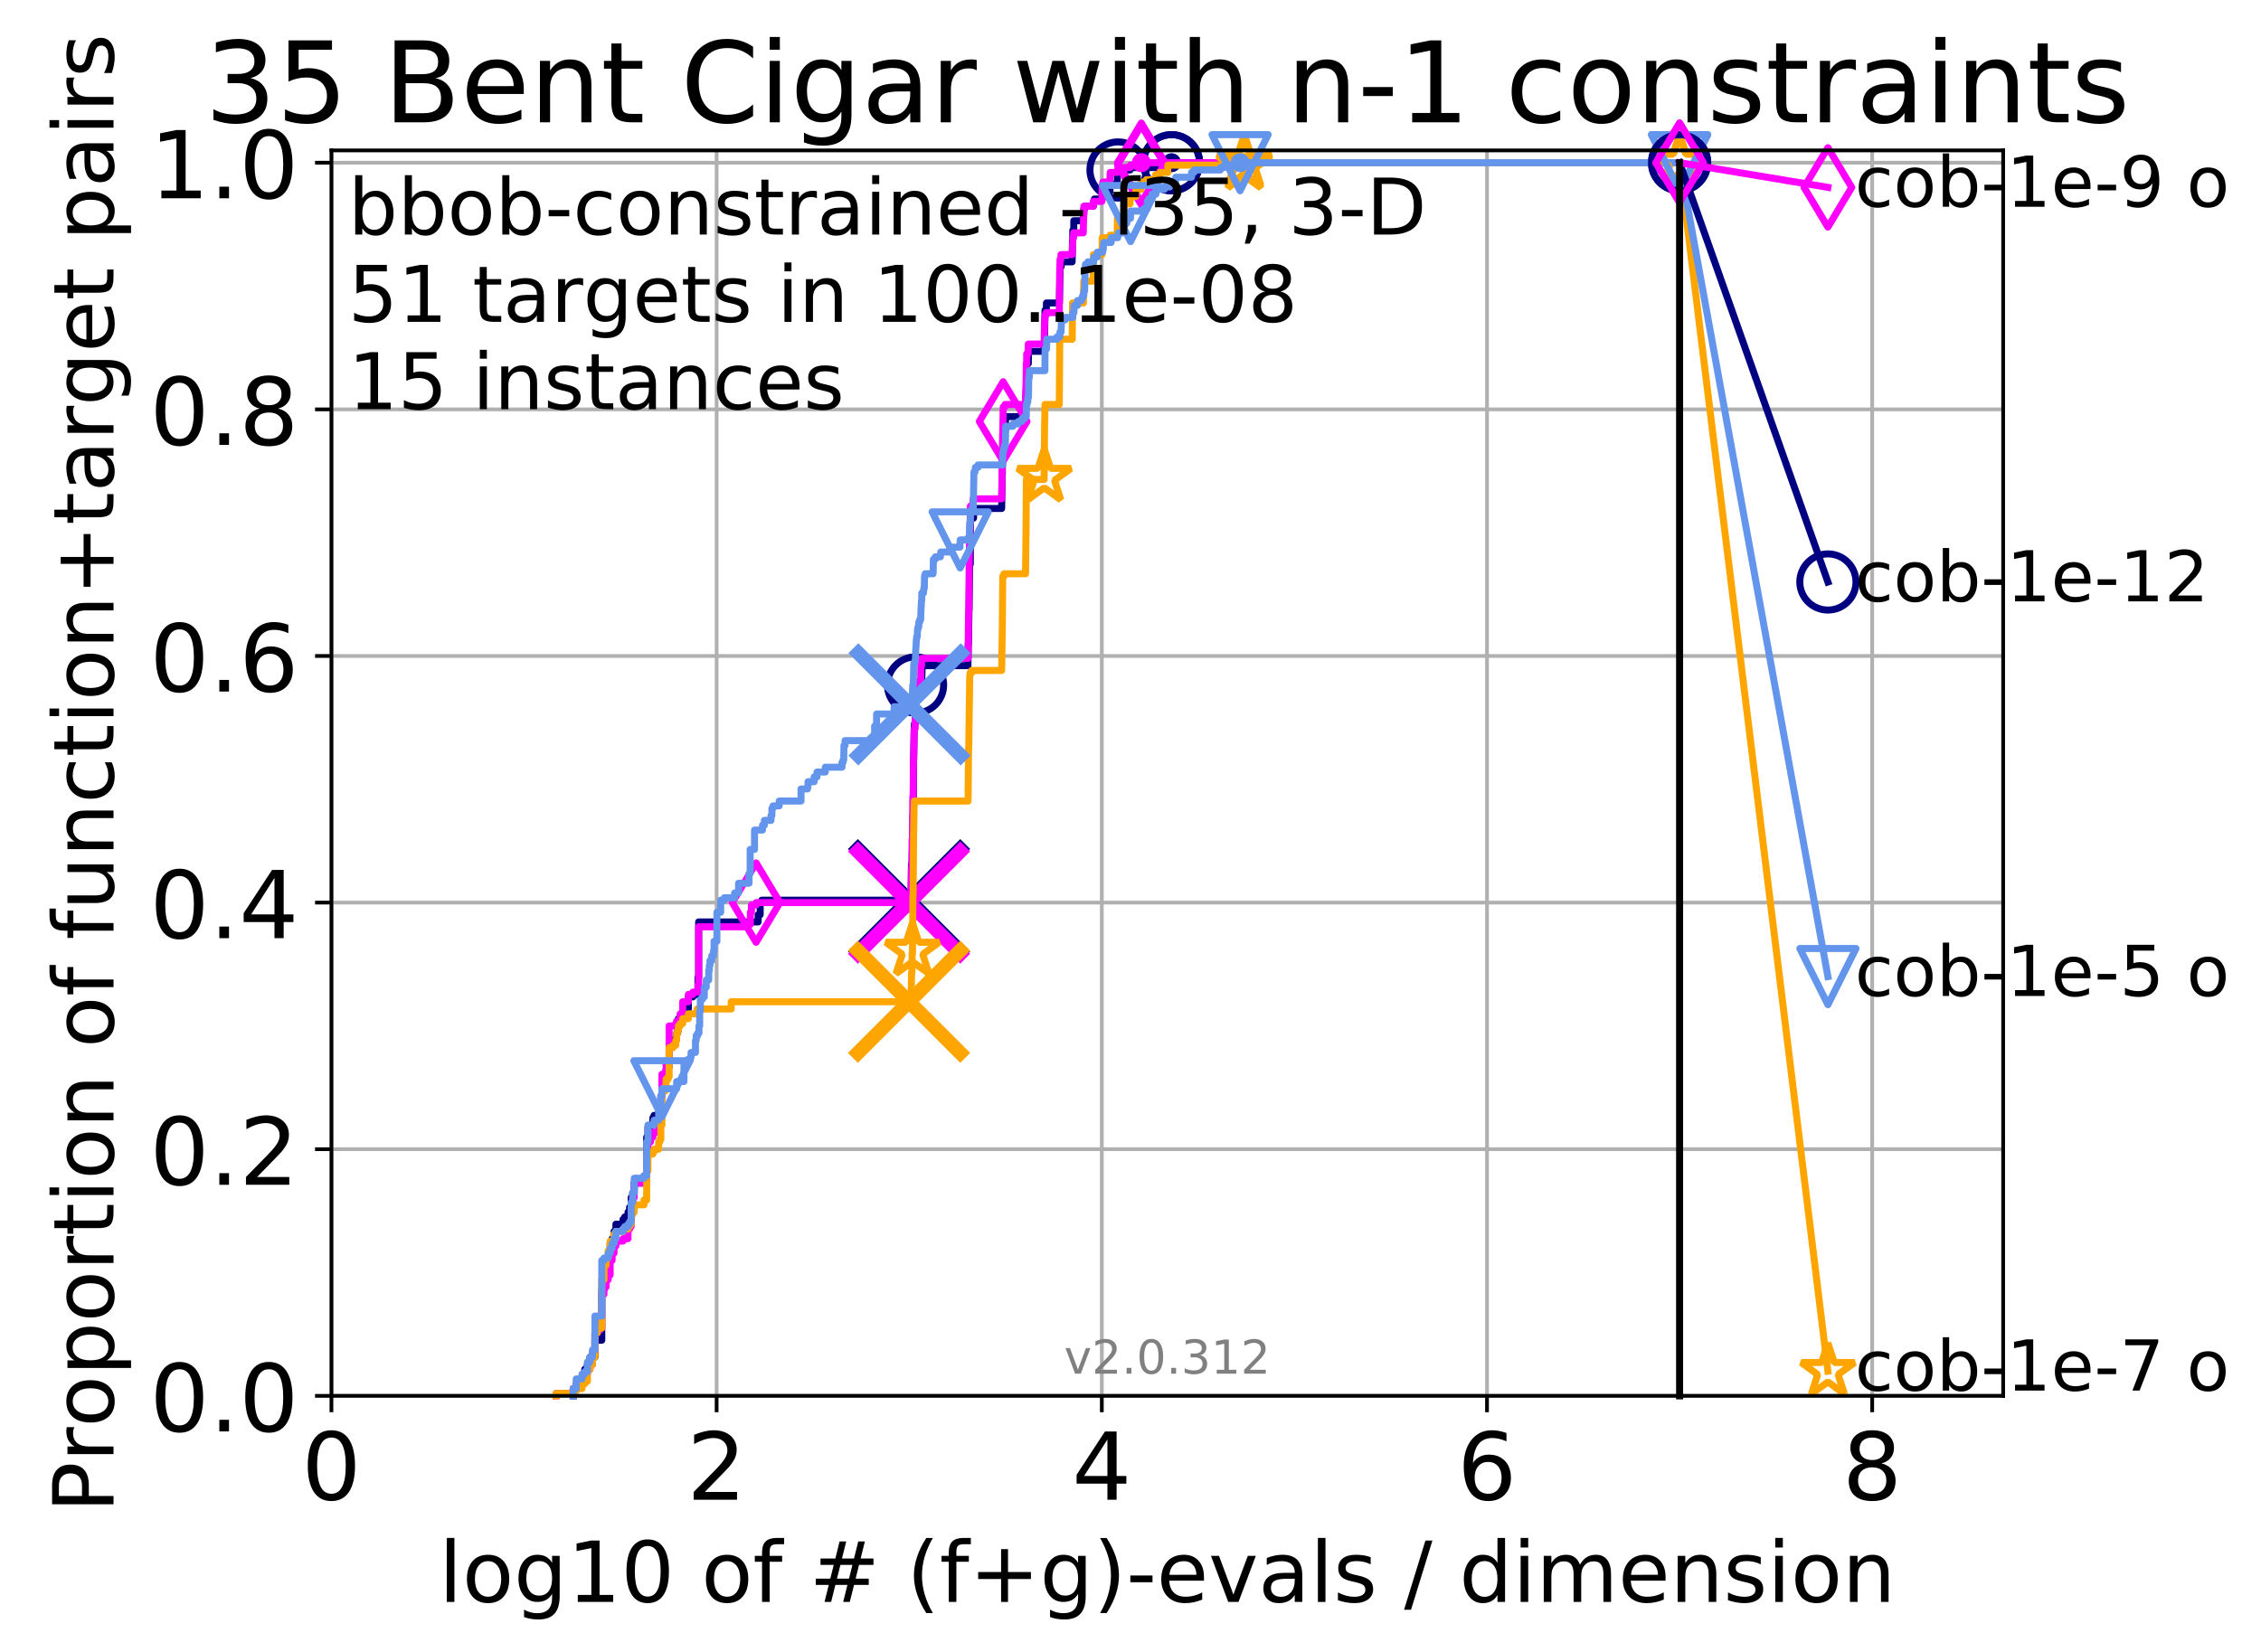 <?xml version="1.0" encoding="utf-8" standalone="no"?>
<!DOCTYPE svg PUBLIC "-//W3C//DTD SVG 1.1//EN"
  "http://www.w3.org/Graphics/SVG/1.1/DTD/svg11.dtd">
<!-- Created with matplotlib (http://matplotlib.org/) -->
<svg height="353pt" version="1.1" viewBox="0 0 483 353" width="483pt" xmlns="http://www.w3.org/2000/svg" xmlns:xlink="http://www.w3.org/1999/xlink">
 <defs>
  <style type="text/css">
*{stroke-linecap:butt;stroke-linejoin:round;}
  </style>
 </defs>
 <g id="figure_1">
  <g id="patch_1">
   <path d="M 0 353.222 
L 483.84 353.222 
L 483.84 0 
L 0 0 
z
" style="fill:#ffffff;"/>
  </g>
  <g id="axes_1">
   <g id="patch_2">
    <path d="M 70.8 298.245 
L 427.92 298.245 
L 427.92 32.133 
L 70.8 32.133 
z
" style="fill:#ffffff;"/>
   </g>
   <g id="matplotlib.axis_1">
    <g id="xtick_1">
     <g id="line2d_1">
      <path clip-path="url(#pe6e8377fd0)" d="M 70.8 298.245 
L 70.8 32.133 
" style="fill:none;stroke:#b0b0b0;stroke-linecap:square;stroke-width:0.8;"/>
     </g>
     <g id="line2d_2">
      <defs>
       <path d="M 0 0 
L 0 3.5 
" id="m4bd7ccd3a2" style="stroke:#000000;stroke-width:0.8;"/>
      </defs>
      <g>
       <use style="stroke:#000000;stroke-width:0.8;" x="70.8" xlink:href="#m4bd7ccd3a2" y="298.245"/>
      </g>
     </g>
     <g id="text_1">
      <!-- 0 -->
      <defs>
       <path d="M 31.781 66.406 
Q 24.172 66.406 20.328 58.906 
Q 16.5 51.422 16.5 36.375 
Q 16.5 21.391 20.328 13.891 
Q 24.172 6.391 31.781 6.391 
Q 39.453 6.391 43.281 13.891 
Q 47.125 21.391 47.125 36.375 
Q 47.125 51.422 43.281 58.906 
Q 39.453 66.406 31.781 66.406 
z
M 31.781 74.219 
Q 44.047 74.219 50.516 64.516 
Q 56.984 54.828 56.984 36.375 
Q 56.984 17.969 50.516 8.266 
Q 44.047 -1.422 31.781 -1.422 
Q 19.531 -1.422 13.062 8.266 
Q 6.594 17.969 6.594 36.375 
Q 6.594 54.828 13.062 64.516 
Q 19.531 74.219 31.781 74.219 
z
" id="DejaVuSans-30"/>
      </defs>
      <g transform="translate(64.438 320.442)scale(0.2 -0.2)">
       <use xlink:href="#DejaVuSans-30"/>
      </g>
     </g>
    </g>
    <g id="xtick_2">
     <g id="line2d_3">
      <path clip-path="url(#pe6e8377fd0)" d="M 153.086 298.245 
L 153.086 32.133 
" style="fill:none;stroke:#b0b0b0;stroke-linecap:square;stroke-width:0.8;"/>
     </g>
     <g id="line2d_4">
      <g>
       <use style="stroke:#000000;stroke-width:0.8;" x="153.086" xlink:href="#m4bd7ccd3a2" y="298.245"/>
      </g>
     </g>
     <g id="text_2">
      <!-- 2 -->
      <defs>
       <path d="M 19.188 8.297 
L 53.609 8.297 
L 53.609 0 
L 7.328 0 
L 7.328 8.297 
Q 12.938 14.109 22.625 23.891 
Q 32.328 33.688 34.812 36.531 
Q 39.547 41.844 41.422 45.531 
Q 43.312 49.219 43.312 52.781 
Q 43.312 58.594 39.234 62.25 
Q 35.156 65.922 28.609 65.922 
Q 23.969 65.922 18.812 64.312 
Q 13.672 62.703 7.812 59.422 
L 7.812 69.391 
Q 13.766 71.781 18.938 73 
Q 24.125 74.219 28.422 74.219 
Q 39.75 74.219 46.484 68.547 
Q 53.219 62.891 53.219 53.422 
Q 53.219 48.922 51.531 44.891 
Q 49.859 40.875 45.406 35.406 
Q 44.188 33.984 37.641 27.219 
Q 31.109 20.453 19.188 8.297 
z
" id="DejaVuSans-32"/>
      </defs>
      <g transform="translate(146.723 320.442)scale(0.2 -0.2)">
       <use xlink:href="#DejaVuSans-32"/>
      </g>
     </g>
    </g>
    <g id="xtick_3">
     <g id="line2d_5">
      <path clip-path="url(#pe6e8377fd0)" d="M 235.371 298.245 
L 235.371 32.133 
" style="fill:none;stroke:#b0b0b0;stroke-linecap:square;stroke-width:0.8;"/>
     </g>
     <g id="line2d_6">
      <g>
       <use style="stroke:#000000;stroke-width:0.8;" x="235.371" xlink:href="#m4bd7ccd3a2" y="298.245"/>
      </g>
     </g>
     <g id="text_3">
      <!-- 4 -->
      <defs>
       <path d="M 37.797 64.312 
L 12.891 25.391 
L 37.797 25.391 
z
M 35.203 72.906 
L 47.609 72.906 
L 47.609 25.391 
L 58.016 25.391 
L 58.016 17.188 
L 47.609 17.188 
L 47.609 0 
L 37.797 0 
L 37.797 17.188 
L 4.891 17.188 
L 4.891 26.703 
z
" id="DejaVuSans-34"/>
      </defs>
      <g transform="translate(229.009 320.442)scale(0.2 -0.2)">
       <use xlink:href="#DejaVuSans-34"/>
      </g>
     </g>
    </g>
    <g id="xtick_4">
     <g id="line2d_7">
      <path clip-path="url(#pe6e8377fd0)" d="M 317.657 298.245 
L 317.657 32.133 
" style="fill:none;stroke:#b0b0b0;stroke-linecap:square;stroke-width:0.8;"/>
     </g>
     <g id="line2d_8">
      <g>
       <use style="stroke:#000000;stroke-width:0.8;" x="317.657" xlink:href="#m4bd7ccd3a2" y="298.245"/>
      </g>
     </g>
     <g id="text_4">
      <!-- 6 -->
      <defs>
       <path d="M 33.016 40.375 
Q 26.375 40.375 22.484 35.828 
Q 18.609 31.297 18.609 23.391 
Q 18.609 15.531 22.484 10.953 
Q 26.375 6.391 33.016 6.391 
Q 39.656 6.391 43.531 10.953 
Q 47.406 15.531 47.406 23.391 
Q 47.406 31.297 43.531 35.828 
Q 39.656 40.375 33.016 40.375 
z
M 52.594 71.297 
L 52.594 62.312 
Q 48.875 64.062 45.094 64.984 
Q 41.312 65.922 37.594 65.922 
Q 27.828 65.922 22.672 59.328 
Q 17.531 52.734 16.797 39.406 
Q 19.672 43.656 24.016 45.922 
Q 28.375 48.188 33.594 48.188 
Q 44.578 48.188 50.953 41.516 
Q 57.328 34.859 57.328 23.391 
Q 57.328 12.156 50.688 5.359 
Q 44.047 -1.422 33.016 -1.422 
Q 20.359 -1.422 13.672 8.266 
Q 6.984 17.969 6.984 36.375 
Q 6.984 53.656 15.188 63.938 
Q 23.391 74.219 37.203 74.219 
Q 40.922 74.219 44.703 73.484 
Q 48.484 72.75 52.594 71.297 
z
" id="DejaVuSans-36"/>
      </defs>
      <g transform="translate(311.295 320.442)scale(0.2 -0.2)">
       <use xlink:href="#DejaVuSans-36"/>
      </g>
     </g>
    </g>
    <g id="xtick_5">
     <g id="line2d_9">
      <path clip-path="url(#pe6e8377fd0)" d="M 399.943 298.245 
L 399.943 32.133 
" style="fill:none;stroke:#b0b0b0;stroke-linecap:square;stroke-width:0.8;"/>
     </g>
     <g id="line2d_10">
      <g>
       <use style="stroke:#000000;stroke-width:0.8;" x="399.943" xlink:href="#m4bd7ccd3a2" y="298.245"/>
      </g>
     </g>
     <g id="text_5">
      <!-- 8 -->
      <defs>
       <path d="M 31.781 34.625 
Q 24.75 34.625 20.719 30.859 
Q 16.703 27.094 16.703 20.516 
Q 16.703 13.922 20.719 10.156 
Q 24.75 6.391 31.781 6.391 
Q 38.812 6.391 42.859 10.172 
Q 46.922 13.969 46.922 20.516 
Q 46.922 27.094 42.891 30.859 
Q 38.875 34.625 31.781 34.625 
z
M 21.922 38.812 
Q 15.578 40.375 12.031 44.719 
Q 8.5 49.078 8.5 55.328 
Q 8.5 64.062 14.719 69.141 
Q 20.953 74.219 31.781 74.219 
Q 42.672 74.219 48.875 69.141 
Q 55.078 64.062 55.078 55.328 
Q 55.078 49.078 51.531 44.719 
Q 48 40.375 41.703 38.812 
Q 48.828 37.156 52.797 32.312 
Q 56.781 27.484 56.781 20.516 
Q 56.781 9.906 50.312 4.234 
Q 43.844 -1.422 31.781 -1.422 
Q 19.734 -1.422 13.25 4.234 
Q 6.781 9.906 6.781 20.516 
Q 6.781 27.484 10.781 32.312 
Q 14.797 37.156 21.922 38.812 
z
M 18.312 54.391 
Q 18.312 48.734 21.844 45.562 
Q 25.391 42.391 31.781 42.391 
Q 38.141 42.391 41.719 45.562 
Q 45.312 48.734 45.312 54.391 
Q 45.312 60.062 41.719 63.234 
Q 38.141 66.406 31.781 66.406 
Q 25.391 66.406 21.844 63.234 
Q 18.312 60.062 18.312 54.391 
z
" id="DejaVuSans-38"/>
      </defs>
      <g transform="translate(393.58 320.442)scale(0.2 -0.2)">
       <use xlink:href="#DejaVuSans-38"/>
      </g>
     </g>
    </g>
    <g id="text_6">
     <!-- log10 of # (f+g)-evals / dimension -->
     <defs>
      <path d="M 9.422 75.984 
L 18.406 75.984 
L 18.406 0 
L 9.422 0 
z
" id="DejaVuSans-6c"/>
      <path d="M 30.609 48.391 
Q 23.391 48.391 19.188 42.75 
Q 14.984 37.109 14.984 27.297 
Q 14.984 17.484 19.156 11.844 
Q 23.344 6.203 30.609 6.203 
Q 37.797 6.203 41.984 11.859 
Q 46.188 17.531 46.188 27.297 
Q 46.188 37.016 41.984 42.703 
Q 37.797 48.391 30.609 48.391 
z
M 30.609 56 
Q 42.328 56 49.016 48.375 
Q 55.719 40.766 55.719 27.297 
Q 55.719 13.875 49.016 6.219 
Q 42.328 -1.422 30.609 -1.422 
Q 18.844 -1.422 12.172 6.219 
Q 5.516 13.875 5.516 27.297 
Q 5.516 40.766 12.172 48.375 
Q 18.844 56 30.609 56 
z
" id="DejaVuSans-6f"/>
      <path d="M 45.406 27.984 
Q 45.406 37.75 41.375 43.109 
Q 37.359 48.484 30.078 48.484 
Q 22.859 48.484 18.828 43.109 
Q 14.797 37.75 14.797 27.984 
Q 14.797 18.266 18.828 12.891 
Q 22.859 7.516 30.078 7.516 
Q 37.359 7.516 41.375 12.891 
Q 45.406 18.266 45.406 27.984 
z
M 54.391 6.781 
Q 54.391 -7.172 48.188 -13.984 
Q 42 -20.797 29.203 -20.797 
Q 24.469 -20.797 20.266 -20.094 
Q 16.062 -19.391 12.109 -17.922 
L 12.109 -9.188 
Q 16.062 -11.328 19.922 -12.344 
Q 23.781 -13.375 27.781 -13.375 
Q 36.625 -13.375 41.016 -8.766 
Q 45.406 -4.156 45.406 5.172 
L 45.406 9.625 
Q 42.625 4.781 38.281 2.391 
Q 33.938 0 27.875 0 
Q 17.828 0 11.672 7.656 
Q 5.516 15.328 5.516 27.984 
Q 5.516 40.672 11.672 48.328 
Q 17.828 56 27.875 56 
Q 33.938 56 38.281 53.609 
Q 42.625 51.219 45.406 46.391 
L 45.406 54.688 
L 54.391 54.688 
z
" id="DejaVuSans-67"/>
      <path d="M 12.406 8.297 
L 28.516 8.297 
L 28.516 63.922 
L 10.984 60.406 
L 10.984 69.391 
L 28.422 72.906 
L 38.281 72.906 
L 38.281 8.297 
L 54.391 8.297 
L 54.391 0 
L 12.406 0 
z
" id="DejaVuSans-31"/>
      <path id="DejaVuSans-20"/>
      <path d="M 37.109 75.984 
L 37.109 68.5 
L 28.516 68.5 
Q 23.688 68.5 21.797 66.547 
Q 19.922 64.594 19.922 59.516 
L 19.922 54.688 
L 34.719 54.688 
L 34.719 47.703 
L 19.922 47.703 
L 19.922 0 
L 10.891 0 
L 10.891 47.703 
L 2.297 47.703 
L 2.297 54.688 
L 10.891 54.688 
L 10.891 58.5 
Q 10.891 67.625 15.141 71.797 
Q 19.391 75.984 28.609 75.984 
z
" id="DejaVuSans-66"/>
      <path d="M 51.125 44 
L 36.922 44 
L 32.812 27.688 
L 47.125 27.688 
z
M 43.797 71.781 
L 38.719 51.516 
L 52.984 51.516 
L 58.109 71.781 
L 65.922 71.781 
L 60.891 51.516 
L 76.125 51.516 
L 76.125 44 
L 58.984 44 
L 54.984 27.688 
L 70.516 27.688 
L 70.516 20.219 
L 53.078 20.219 
L 48 0 
L 40.188 0 
L 45.219 20.219 
L 30.906 20.219 
L 25.875 0 
L 18.016 0 
L 23.094 20.219 
L 7.719 20.219 
L 7.719 27.688 
L 24.906 27.688 
L 29 44 
L 13.281 44 
L 13.281 51.516 
L 30.906 51.516 
L 35.891 71.781 
z
" id="DejaVuSans-23"/>
      <path d="M 31 75.875 
Q 24.469 64.656 21.281 53.656 
Q 18.109 42.672 18.109 31.391 
Q 18.109 20.125 21.312 9.062 
Q 24.516 -2 31 -13.188 
L 23.188 -13.188 
Q 15.875 -1.703 12.234 9.375 
Q 8.594 20.453 8.594 31.391 
Q 8.594 42.281 12.203 53.312 
Q 15.828 64.359 23.188 75.875 
z
" id="DejaVuSans-28"/>
      <path d="M 46 62.703 
L 46 35.5 
L 73.188 35.5 
L 73.188 27.203 
L 46 27.203 
L 46 0 
L 37.797 0 
L 37.797 27.203 
L 10.594 27.203 
L 10.594 35.5 
L 37.797 35.5 
L 37.797 62.703 
z
" id="DejaVuSans-2b"/>
      <path d="M 8.016 75.875 
L 15.828 75.875 
Q 23.141 64.359 26.781 53.312 
Q 30.422 42.281 30.422 31.391 
Q 30.422 20.453 26.781 9.375 
Q 23.141 -1.703 15.828 -13.188 
L 8.016 -13.188 
Q 14.5 -2 17.703 9.062 
Q 20.906 20.125 20.906 31.391 
Q 20.906 42.672 17.703 53.656 
Q 14.5 64.656 8.016 75.875 
z
" id="DejaVuSans-29"/>
      <path d="M 4.891 31.391 
L 31.203 31.391 
L 31.203 23.391 
L 4.891 23.391 
z
" id="DejaVuSans-2d"/>
      <path d="M 56.203 29.594 
L 56.203 25.203 
L 14.891 25.203 
Q 15.484 15.922 20.484 11.062 
Q 25.484 6.203 34.422 6.203 
Q 39.594 6.203 44.453 7.469 
Q 49.312 8.734 54.109 11.281 
L 54.109 2.781 
Q 49.266 0.734 44.188 -0.344 
Q 39.109 -1.422 33.891 -1.422 
Q 20.797 -1.422 13.156 6.188 
Q 5.516 13.812 5.516 26.812 
Q 5.516 40.234 12.766 48.109 
Q 20.016 56 32.328 56 
Q 43.359 56 49.781 48.891 
Q 56.203 41.797 56.203 29.594 
z
M 47.219 32.234 
Q 47.125 39.594 43.094 43.984 
Q 39.062 48.391 32.422 48.391 
Q 24.906 48.391 20.391 44.141 
Q 15.875 39.891 15.188 32.172 
z
" id="DejaVuSans-65"/>
      <path d="M 2.984 54.688 
L 12.5 54.688 
L 29.594 8.797 
L 46.688 54.688 
L 56.203 54.688 
L 35.688 0 
L 23.484 0 
z
" id="DejaVuSans-76"/>
      <path d="M 34.281 27.484 
Q 23.391 27.484 19.188 25 
Q 14.984 22.516 14.984 16.5 
Q 14.984 11.719 18.141 8.906 
Q 21.297 6.109 26.703 6.109 
Q 34.188 6.109 38.703 11.406 
Q 43.219 16.703 43.219 25.484 
L 43.219 27.484 
z
M 52.203 31.203 
L 52.203 0 
L 43.219 0 
L 43.219 8.297 
Q 40.141 3.328 35.547 0.953 
Q 30.953 -1.422 24.312 -1.422 
Q 15.922 -1.422 10.953 3.297 
Q 6 8.016 6 15.922 
Q 6 25.141 12.172 29.828 
Q 18.359 34.516 30.609 34.516 
L 43.219 34.516 
L 43.219 35.406 
Q 43.219 41.609 39.141 45 
Q 35.062 48.391 27.688 48.391 
Q 23 48.391 18.547 47.266 
Q 14.109 46.141 10.016 43.891 
L 10.016 52.203 
Q 14.938 54.109 19.578 55.047 
Q 24.219 56 28.609 56 
Q 40.484 56 46.344 49.844 
Q 52.203 43.703 52.203 31.203 
z
" id="DejaVuSans-61"/>
      <path d="M 44.281 53.078 
L 44.281 44.578 
Q 40.484 46.531 36.375 47.5 
Q 32.281 48.484 27.875 48.484 
Q 21.188 48.484 17.844 46.438 
Q 14.5 44.391 14.5 40.281 
Q 14.5 37.156 16.891 35.375 
Q 19.281 33.594 26.516 31.984 
L 29.594 31.297 
Q 39.156 29.25 43.188 25.516 
Q 47.219 21.781 47.219 15.094 
Q 47.219 7.469 41.188 3.016 
Q 35.156 -1.422 24.609 -1.422 
Q 20.219 -1.422 15.453 -0.562 
Q 10.688 0.297 5.422 2 
L 5.422 11.281 
Q 10.406 8.688 15.234 7.391 
Q 20.062 6.109 24.812 6.109 
Q 31.156 6.109 34.562 8.281 
Q 37.984 10.453 37.984 14.406 
Q 37.984 18.062 35.516 20.016 
Q 33.062 21.969 24.703 23.781 
L 21.578 24.516 
Q 13.234 26.266 9.516 29.906 
Q 5.812 33.547 5.812 39.891 
Q 5.812 47.609 11.281 51.797 
Q 16.75 56 26.812 56 
Q 31.781 56 36.172 55.266 
Q 40.578 54.547 44.281 53.078 
z
" id="DejaVuSans-73"/>
      <path d="M 25.391 72.906 
L 33.688 72.906 
L 8.297 -9.281 
L 0 -9.281 
z
" id="DejaVuSans-2f"/>
      <path d="M 45.406 46.391 
L 45.406 75.984 
L 54.391 75.984 
L 54.391 0 
L 45.406 0 
L 45.406 8.203 
Q 42.578 3.328 38.25 0.953 
Q 33.938 -1.422 27.875 -1.422 
Q 17.969 -1.422 11.734 6.484 
Q 5.516 14.406 5.516 27.297 
Q 5.516 40.188 11.734 48.094 
Q 17.969 56 27.875 56 
Q 33.938 56 38.25 53.625 
Q 42.578 51.266 45.406 46.391 
z
M 14.797 27.297 
Q 14.797 17.391 18.875 11.75 
Q 22.953 6.109 30.078 6.109 
Q 37.203 6.109 41.297 11.75 
Q 45.406 17.391 45.406 27.297 
Q 45.406 37.203 41.297 42.844 
Q 37.203 48.484 30.078 48.484 
Q 22.953 48.484 18.875 42.844 
Q 14.797 37.203 14.797 27.297 
z
" id="DejaVuSans-64"/>
      <path d="M 9.422 54.688 
L 18.406 54.688 
L 18.406 0 
L 9.422 0 
z
M 9.422 75.984 
L 18.406 75.984 
L 18.406 64.594 
L 9.422 64.594 
z
" id="DejaVuSans-69"/>
      <path d="M 52 44.188 
Q 55.375 50.25 60.062 53.125 
Q 64.75 56 71.094 56 
Q 79.641 56 84.281 50.016 
Q 88.922 44.047 88.922 33.016 
L 88.922 0 
L 79.891 0 
L 79.891 32.719 
Q 79.891 40.578 77.094 44.375 
Q 74.312 48.188 68.609 48.188 
Q 61.625 48.188 57.562 43.547 
Q 53.516 38.922 53.516 30.906 
L 53.516 0 
L 44.484 0 
L 44.484 32.719 
Q 44.484 40.625 41.703 44.406 
Q 38.922 48.188 33.109 48.188 
Q 26.219 48.188 22.156 43.531 
Q 18.109 38.875 18.109 30.906 
L 18.109 0 
L 9.078 0 
L 9.078 54.688 
L 18.109 54.688 
L 18.109 46.188 
Q 21.188 51.219 25.484 53.609 
Q 29.781 56 35.688 56 
Q 41.656 56 45.828 52.969 
Q 50 49.953 52 44.188 
z
" id="DejaVuSans-6d"/>
      <path d="M 54.891 33.016 
L 54.891 0 
L 45.906 0 
L 45.906 32.719 
Q 45.906 40.484 42.875 44.328 
Q 39.844 48.188 33.797 48.188 
Q 26.516 48.188 22.312 43.547 
Q 18.109 38.922 18.109 30.906 
L 18.109 0 
L 9.078 0 
L 9.078 54.688 
L 18.109 54.688 
L 18.109 46.188 
Q 21.344 51.125 25.703 53.562 
Q 30.078 56 35.797 56 
Q 45.219 56 50.047 50.172 
Q 54.891 44.344 54.891 33.016 
z
" id="DejaVuSans-6e"/>
     </defs>
     <g transform="translate(93.753 342.279)scale(0.18 -0.18)">
      <use xlink:href="#DejaVuSans-6c"/>
      <use x="27.783" xlink:href="#DejaVuSans-6f"/>
      <use x="88.965" xlink:href="#DejaVuSans-67"/>
      <use x="152.441" xlink:href="#DejaVuSans-31"/>
      <use x="216.064" xlink:href="#DejaVuSans-30"/>
      <use x="279.688" xlink:href="#DejaVuSans-20"/>
      <use x="311.475" xlink:href="#DejaVuSans-6f"/>
      <use x="372.656" xlink:href="#DejaVuSans-66"/>
      <use x="407.861" xlink:href="#DejaVuSans-20"/>
      <use x="439.648" xlink:href="#DejaVuSans-23"/>
      <use x="523.438" xlink:href="#DejaVuSans-20"/>
      <use x="555.225" xlink:href="#DejaVuSans-28"/>
      <use x="594.238" xlink:href="#DejaVuSans-66"/>
      <use x="629.443" xlink:href="#DejaVuSans-2b"/>
      <use x="713.232" xlink:href="#DejaVuSans-67"/>
      <use x="776.709" xlink:href="#DejaVuSans-29"/>
      <use x="815.723" xlink:href="#DejaVuSans-2d"/>
      <use x="851.807" xlink:href="#DejaVuSans-65"/>
      <use x="913.33" xlink:href="#DejaVuSans-76"/>
      <use x="972.51" xlink:href="#DejaVuSans-61"/>
      <use x="1033.789" xlink:href="#DejaVuSans-6c"/>
      <use x="1061.572" xlink:href="#DejaVuSans-73"/>
      <use x="1113.672" xlink:href="#DejaVuSans-20"/>
      <use x="1145.459" xlink:href="#DejaVuSans-2f"/>
      <use x="1179.15" xlink:href="#DejaVuSans-20"/>
      <use x="1210.938" xlink:href="#DejaVuSans-64"/>
      <use x="1274.414" xlink:href="#DejaVuSans-69"/>
      <use x="1302.197" xlink:href="#DejaVuSans-6d"/>
      <use x="1399.609" xlink:href="#DejaVuSans-65"/>
      <use x="1461.133" xlink:href="#DejaVuSans-6e"/>
      <use x="1524.512" xlink:href="#DejaVuSans-73"/>
      <use x="1576.611" xlink:href="#DejaVuSans-69"/>
      <use x="1604.395" xlink:href="#DejaVuSans-6f"/>
      <use x="1665.576" xlink:href="#DejaVuSans-6e"/>
     </g>
    </g>
   </g>
   <g id="matplotlib.axis_2">
    <g id="ytick_1">
     <g id="line2d_11">
      <path clip-path="url(#pe6e8377fd0)" d="M 70.8 298.245 
L 427.92 298.245 
" style="fill:none;stroke:#b0b0b0;stroke-linecap:square;stroke-width:0.8;"/>
     </g>
     <g id="line2d_12">
      <defs>
       <path d="M 0 0 
L -3.5 0 
" id="m46b1129faa" style="stroke:#000000;stroke-width:0.8;"/>
      </defs>
      <g>
       <use style="stroke:#000000;stroke-width:0.8;" x="70.8" xlink:href="#m46b1129faa" y="298.245"/>
      </g>
     </g>
     <g id="text_7">
      <!-- 0.0 -->
      <defs>
       <path d="M 10.688 12.406 
L 21 12.406 
L 21 0 
L 10.688 0 
z
" id="DejaVuSans-2e"/>
      </defs>
      <g transform="translate(31.994 305.844)scale(0.2 -0.2)">
       <use xlink:href="#DejaVuSans-30"/>
       <use x="63.623" xlink:href="#DejaVuSans-2e"/>
       <use x="95.41" xlink:href="#DejaVuSans-30"/>
      </g>
     </g>
    </g>
    <g id="ytick_2">
     <g id="line2d_13">
      <path clip-path="url(#pe6e8377fd0)" d="M 70.8 245.55 
L 427.92 245.55 
" style="fill:none;stroke:#b0b0b0;stroke-linecap:square;stroke-width:0.8;"/>
     </g>
     <g id="line2d_14">
      <g>
       <use style="stroke:#000000;stroke-width:0.8;" x="70.8" xlink:href="#m46b1129faa" y="245.55"/>
      </g>
     </g>
     <g id="text_8">
      <!-- 0.2 -->
      <g transform="translate(31.994 253.148)scale(0.2 -0.2)">
       <use xlink:href="#DejaVuSans-30"/>
       <use x="63.623" xlink:href="#DejaVuSans-2e"/>
       <use x="95.41" xlink:href="#DejaVuSans-32"/>
      </g>
     </g>
    </g>
    <g id="ytick_3">
     <g id="line2d_15">
      <path clip-path="url(#pe6e8377fd0)" d="M 70.8 192.854 
L 427.92 192.854 
" style="fill:none;stroke:#b0b0b0;stroke-linecap:square;stroke-width:0.8;"/>
     </g>
     <g id="line2d_16">
      <g>
       <use style="stroke:#000000;stroke-width:0.8;" x="70.8" xlink:href="#m46b1129faa" y="192.854"/>
      </g>
     </g>
     <g id="text_9">
      <!-- 0.4 -->
      <g transform="translate(31.994 200.453)scale(0.2 -0.2)">
       <use xlink:href="#DejaVuSans-30"/>
       <use x="63.623" xlink:href="#DejaVuSans-2e"/>
       <use x="95.41" xlink:href="#DejaVuSans-34"/>
      </g>
     </g>
    </g>
    <g id="ytick_4">
     <g id="line2d_17">
      <path clip-path="url(#pe6e8377fd0)" d="M 70.8 140.159 
L 427.92 140.159 
" style="fill:none;stroke:#b0b0b0;stroke-linecap:square;stroke-width:0.8;"/>
     </g>
     <g id="line2d_18">
      <g>
       <use style="stroke:#000000;stroke-width:0.8;" x="70.8" xlink:href="#m46b1129faa" y="140.159"/>
      </g>
     </g>
     <g id="text_10">
      <!-- 0.6 -->
      <g transform="translate(31.994 147.757)scale(0.2 -0.2)">
       <use xlink:href="#DejaVuSans-30"/>
       <use x="63.623" xlink:href="#DejaVuSans-2e"/>
       <use x="95.41" xlink:href="#DejaVuSans-36"/>
      </g>
     </g>
    </g>
    <g id="ytick_5">
     <g id="line2d_19">
      <path clip-path="url(#pe6e8377fd0)" d="M 70.8 87.464 
L 427.92 87.464 
" style="fill:none;stroke:#b0b0b0;stroke-linecap:square;stroke-width:0.8;"/>
     </g>
     <g id="line2d_20">
      <g>
       <use style="stroke:#000000;stroke-width:0.8;" x="70.8" xlink:href="#m46b1129faa" y="87.464"/>
      </g>
     </g>
     <g id="text_11">
      <!-- 0.8 -->
      <g transform="translate(31.994 95.062)scale(0.2 -0.2)">
       <use xlink:href="#DejaVuSans-30"/>
       <use x="63.623" xlink:href="#DejaVuSans-2e"/>
       <use x="95.41" xlink:href="#DejaVuSans-38"/>
      </g>
     </g>
    </g>
    <g id="ytick_6">
     <g id="line2d_21">
      <path clip-path="url(#pe6e8377fd0)" d="M 70.8 34.768 
L 427.92 34.768 
" style="fill:none;stroke:#b0b0b0;stroke-linecap:square;stroke-width:0.8;"/>
     </g>
     <g id="line2d_22">
      <g>
       <use style="stroke:#000000;stroke-width:0.8;" x="70.8" xlink:href="#m46b1129faa" y="34.768"/>
      </g>
     </g>
     <g id="text_12">
      <!-- 1.0 -->
      <g transform="translate(31.994 42.367)scale(0.2 -0.2)">
       <use xlink:href="#DejaVuSans-31"/>
       <use x="63.623" xlink:href="#DejaVuSans-2e"/>
       <use x="95.41" xlink:href="#DejaVuSans-30"/>
      </g>
     </g>
    </g>
    <g id="text_13">
     <!-- Proportion of function+target pairs -->
     <defs>
      <path d="M 19.672 64.797 
L 19.672 37.406 
L 32.078 37.406 
Q 38.969 37.406 42.719 40.969 
Q 46.484 44.531 46.484 51.125 
Q 46.484 57.672 42.719 61.234 
Q 38.969 64.797 32.078 64.797 
z
M 9.812 72.906 
L 32.078 72.906 
Q 44.344 72.906 50.609 67.359 
Q 56.891 61.812 56.891 51.125 
Q 56.891 40.328 50.609 34.812 
Q 44.344 29.297 32.078 29.297 
L 19.672 29.297 
L 19.672 0 
L 9.812 0 
z
" id="DejaVuSans-50"/>
      <path d="M 41.109 46.297 
Q 39.594 47.172 37.812 47.578 
Q 36.031 48 33.891 48 
Q 26.266 48 22.188 43.047 
Q 18.109 38.094 18.109 28.812 
L 18.109 0 
L 9.078 0 
L 9.078 54.688 
L 18.109 54.688 
L 18.109 46.188 
Q 20.953 51.172 25.484 53.578 
Q 30.031 56 36.531 56 
Q 37.453 56 38.578 55.875 
Q 39.703 55.766 41.062 55.516 
z
" id="DejaVuSans-72"/>
      <path d="M 18.109 8.203 
L 18.109 -20.797 
L 9.078 -20.797 
L 9.078 54.688 
L 18.109 54.688 
L 18.109 46.391 
Q 20.953 51.266 25.266 53.625 
Q 29.594 56 35.594 56 
Q 45.562 56 51.781 48.094 
Q 58.016 40.188 58.016 27.297 
Q 58.016 14.406 51.781 6.484 
Q 45.562 -1.422 35.594 -1.422 
Q 29.594 -1.422 25.266 0.953 
Q 20.953 3.328 18.109 8.203 
z
M 48.688 27.297 
Q 48.688 37.203 44.609 42.844 
Q 40.531 48.484 33.406 48.484 
Q 26.266 48.484 22.188 42.844 
Q 18.109 37.203 18.109 27.297 
Q 18.109 17.391 22.188 11.75 
Q 26.266 6.109 33.406 6.109 
Q 40.531 6.109 44.609 11.75 
Q 48.688 17.391 48.688 27.297 
z
" id="DejaVuSans-70"/>
      <path d="M 18.312 70.219 
L 18.312 54.688 
L 36.812 54.688 
L 36.812 47.703 
L 18.312 47.703 
L 18.312 18.016 
Q 18.312 11.328 20.141 9.422 
Q 21.969 7.516 27.594 7.516 
L 36.812 7.516 
L 36.812 0 
L 27.594 0 
Q 17.188 0 13.234 3.875 
Q 9.281 7.766 9.281 18.016 
L 9.281 47.703 
L 2.688 47.703 
L 2.688 54.688 
L 9.281 54.688 
L 9.281 70.219 
z
" id="DejaVuSans-74"/>
      <path d="M 8.5 21.578 
L 8.5 54.688 
L 17.484 54.688 
L 17.484 21.922 
Q 17.484 14.156 20.5 10.266 
Q 23.531 6.391 29.594 6.391 
Q 36.859 6.391 41.078 11.031 
Q 45.312 15.672 45.312 23.688 
L 45.312 54.688 
L 54.297 54.688 
L 54.297 0 
L 45.312 0 
L 45.312 8.406 
Q 42.047 3.422 37.719 1 
Q 33.406 -1.422 27.688 -1.422 
Q 18.266 -1.422 13.375 4.438 
Q 8.5 10.297 8.5 21.578 
z
M 31.109 56 
z
" id="DejaVuSans-75"/>
      <path d="M 48.781 52.594 
L 48.781 44.188 
Q 44.969 46.297 41.141 47.344 
Q 37.312 48.391 33.406 48.391 
Q 24.656 48.391 19.812 42.844 
Q 14.984 37.312 14.984 27.297 
Q 14.984 17.281 19.812 11.734 
Q 24.656 6.203 33.406 6.203 
Q 37.312 6.203 41.141 7.25 
Q 44.969 8.297 48.781 10.406 
L 48.781 2.094 
Q 45.016 0.344 40.984 -0.531 
Q 36.969 -1.422 32.422 -1.422 
Q 20.062 -1.422 12.781 6.344 
Q 5.516 14.109 5.516 27.297 
Q 5.516 40.672 12.859 48.328 
Q 20.219 56 33.016 56 
Q 37.156 56 41.109 55.141 
Q 45.062 54.297 48.781 52.594 
z
" id="DejaVuSans-63"/>
     </defs>
     <g transform="translate(24.25 323.179)rotate(-90)scale(0.18 -0.18)">
      <use xlink:href="#DejaVuSans-50"/>
      <use x="60.287" xlink:href="#DejaVuSans-72"/>
      <use x="101.369" xlink:href="#DejaVuSans-6f"/>
      <use x="162.551" xlink:href="#DejaVuSans-70"/>
      <use x="226.027" xlink:href="#DejaVuSans-6f"/>
      <use x="287.209" xlink:href="#DejaVuSans-72"/>
      <use x="328.322" xlink:href="#DejaVuSans-74"/>
      <use x="367.531" xlink:href="#DejaVuSans-69"/>
      <use x="395.314" xlink:href="#DejaVuSans-6f"/>
      <use x="456.496" xlink:href="#DejaVuSans-6e"/>
      <use x="519.875" xlink:href="#DejaVuSans-20"/>
      <use x="551.662" xlink:href="#DejaVuSans-6f"/>
      <use x="612.844" xlink:href="#DejaVuSans-66"/>
      <use x="648.049" xlink:href="#DejaVuSans-20"/>
      <use x="679.836" xlink:href="#DejaVuSans-66"/>
      <use x="715.041" xlink:href="#DejaVuSans-75"/>
      <use x="778.42" xlink:href="#DejaVuSans-6e"/>
      <use x="841.799" xlink:href="#DejaVuSans-63"/>
      <use x="896.779" xlink:href="#DejaVuSans-74"/>
      <use x="935.988" xlink:href="#DejaVuSans-69"/>
      <use x="963.771" xlink:href="#DejaVuSans-6f"/>
      <use x="1024.953" xlink:href="#DejaVuSans-6e"/>
      <use x="1088.332" xlink:href="#DejaVuSans-2b"/>
      <use x="1172.121" xlink:href="#DejaVuSans-74"/>
      <use x="1211.33" xlink:href="#DejaVuSans-61"/>
      <use x="1272.609" xlink:href="#DejaVuSans-72"/>
      <use x="1313.707" xlink:href="#DejaVuSans-67"/>
      <use x="1377.184" xlink:href="#DejaVuSans-65"/>
      <use x="1438.707" xlink:href="#DejaVuSans-74"/>
      <use x="1477.916" xlink:href="#DejaVuSans-20"/>
      <use x="1509.703" xlink:href="#DejaVuSans-70"/>
      <use x="1573.18" xlink:href="#DejaVuSans-61"/>
      <use x="1634.459" xlink:href="#DejaVuSans-69"/>
      <use x="1662.242" xlink:href="#DejaVuSans-72"/>
      <use x="1703.355" xlink:href="#DejaVuSans-73"/>
     </g>
    </g>
   </g>
   <g id="line2d_23">
    <defs>
     <path d="M 0 1.5 
C 0.398 1.5 0.779 1.342 1.061 1.061 
C 1.342 0.779 1.5 0.398 1.5 0 
C 1.5 -0.398 1.342 -0.779 1.061 -1.061 
C 0.779 -1.342 0.398 -1.5 0 -1.5 
C -0.398 -1.5 -0.779 -1.342 -1.061 -1.061 
C -1.342 -0.779 -1.5 -0.398 -1.5 0 
C -1.5 0.398 -1.342 0.779 -1.061 1.061 
C -0.779 1.342 -0.398 1.5 0 1.5 
z
" id="m5cfcf5c569" style="stroke:#000080;"/>
    </defs>
    <g>
     <use style="fill:#000080;stroke:#000080;" x="250.264" xlink:href="#m5cfcf5c569" y="34.768"/>
     <use style="fill:#000080;stroke:#000080;" x="250.264" xlink:href="#m5cfcf5c569" y="34.768"/>
    </g>
   </g>
   <g id="line2d_24">
    <path d="M 122.445 298.245 
L 122.445 296.696 
L 123.095 296.696 
L 123.095 295.662 
L 124.328 295.662 
L 124.328 294.112 
L 124.914 294.112 
L 124.914 292.563 
L 125.481 292.563 
L 125.481 291.529 
L 126.031 291.529 
L 126.031 289.979 
L 127.082 289.979 
L 127.082 286.363 
L 128.552 286.363 
L 128.552 275.514 
L 129.016 275.514 
L 129.016 272.414 
L 129.468 272.414 
L 129.468 270.348 
L 129.91 270.348 
L 129.91 269.315 
L 130.34 269.315 
L 130.34 265.698 
L 130.761 265.698 
L 130.761 264.665 
L 131.171 264.665 
L 131.171 263.115 
L 131.573 263.115 
L 131.573 261.565 
L 133.095 261.565 
L 133.095 260.532 
L 133.456 260.532 
L 133.456 260.015 
L 134.156 260.015 
L 134.156 258.982 
L 134.497 258.982 
L 134.497 257.949 
L 134.831 257.949 
L 134.831 255.882 
L 135.159 255.882 
L 135.159 254.849 
L 135.481 254.849 
L 135.481 252.783 
L 137.585 252.783 
L 137.585 251.233 
L 138.144 251.233 
L 138.144 242.967 
L 138.416 242.967 
L 138.416 240.9 
L 138.95 240.9 
L 138.95 240.384 
L 139.468 240.384 
L 139.468 238.834 
L 139.721 238.834 
L 139.721 238.317 
L 140.7 238.317 
L 140.7 237.801 
L 141.171 237.801 
L 141.171 234.184 
L 141.401 234.184 
L 141.401 230.568 
L 142.295 230.568 
L 142.295 228.501 
L 142.725 228.501 
L 142.725 227.985 
L 142.937 227.985 
L 142.937 222.819 
L 143.759 222.819 
L 143.759 222.302 
L 144.351 222.302 
L 144.351 221.785 
L 144.544 221.785 
L 144.544 220.752 
L 144.735 220.752 
L 144.735 220.235 
L 144.924 220.235 
L 144.924 217.652 
L 145.297 217.652 
L 145.297 217.136 
L 145.841 217.136 
L 145.841 215.586 
L 147.05 215.586 
L 147.05 213.003 
L 148.025 213.003 
L 148.025 212.486 
L 149.099 212.486 
L 149.099 208.87 
L 149.247 208.87 
L 149.247 196.987 
L 161.961 196.987 
L 161.961 195.438 
L 162.391 195.438 
L 162.391 192.854 
L 162.741 192.854 
L 162.741 192.338 
L 194.641 192.338 
L 194.71 184.589 
L 194.826 184.589 
L 194.929 180.456 
L 194.952 180.456 
L 195.009 174.256 
L 195.066 174.256 
L 195.168 161.857 
L 195.18 161.857 
L 195.287 155.658 
L 195.315 155.658 
L 195.348 154.624 
L 195.493 154.624 
L 195.582 146.359 
L 196.875 146.359 
L 196.978 142.742 
L 197.029 142.742 
L 197.029 142.226 
L 206.774 142.226 
L 206.845 137.576 
L 206.886 137.576 
L 206.991 130.343 
L 207.02 130.343 
L 207.13 120.527 
L 207.28 120.527 
L 207.289 110.712 
L 207.97 110.712 
L 208.028 108.645 
L 213.973 108.645 
L 214.084 101.412 
L 214.119 101.412 
L 214.158 96.763 
L 214.267 96.763 
L 214.302 92.113 
L 214.763 92.113 
L 214.819 89.013 
L 219.076 89.013 
L 219.171 83.847 
L 219.206 83.847 
L 219.28 81.264 
L 219.318 81.264 
L 219.322 77.648 
L 219.673 77.648 
L 219.701 75.065 
L 223.041 75.065 
L 223.15 71.965 
L 223.152 71.965 
L 223.238 66.282 
L 223.529 66.282 
L 223.544 64.732 
L 226.311 64.732 
L 226.42 59.049 
L 226.447 59.049 
L 226.448 56.983 
L 226.693 56.983 
L 226.705 55.95 
L 229.027 55.95 
L 229.12 51.3 
L 229.169 51.3 
L 229.169 49.234 
L 229.378 49.234 
L 229.39 47.167 
L 231.405 47.167 
L 231.463 45.617 
L 231.528 45.617 
L 231.53 44.584 
L 231.721 44.584 
L 231.721 44.067 
L 233.552 44.067 
L 233.613 43.034 
L 233.785 43.034 
L 233.785 42.517 
L 235.48 42.517 
L 235.481 40.968 
L 237.109 40.968 
L 237.142 39.418 
L 238.67 39.418 
L 238.687 36.835 
L 238.837 36.835 
L 238.837 36.318 
L 241.421 36.318 
L 241.421 35.801 
L 246.881 35.801 
L 246.881 35.285 
L 250.264 35.285 
L 250.264 34.768 
L 358.8 34.768 
L 358.8 34.768 
" style="fill:none;stroke:#000080;stroke-linecap:square;stroke-width:1.5;"/>
   </g>
   <g id="line2d_25">
    <defs>
     <path d="M 0 6 
C 1.591 6 3.117 5.368 4.243 4.243 
C 5.368 3.117 6 1.591 6 0 
C 6 -1.591 5.368 -3.117 4.243 -4.243 
C 3.117 -5.368 1.591 -6 0 -6 
C -1.591 -6 -3.117 -5.368 -4.243 -4.243 
C -5.368 -3.117 -6 -1.591 -6 0 
C -6 1.591 -5.368 3.117 -4.243 4.243 
C -3.117 5.368 -1.591 6 0 6 
z
" id="m4b8328aaa3" style="stroke:#000080;stroke-width:1.5;"/>
    </defs>
    <g>
     <use style="fill:none;stroke:#000080;stroke-width:1.5;" x="195.582" xlink:href="#m4b8328aaa3" y="146.359"/>
     <use style="fill:none;stroke:#000080;stroke-width:1.5;" x="238.837" xlink:href="#m4b8328aaa3" y="36.318"/>
     <use style="fill:none;stroke:#000080;stroke-width:1.5;" x="250.264" xlink:href="#m4b8328aaa3" y="34.768"/>
     <use style="fill:none;stroke:#000080;stroke-width:1.5;" x="250.264" xlink:href="#m4b8328aaa3" y="34.768"/>
     <use style="fill:none;stroke:#000080;stroke-width:1.5;" x="358.8" xlink:href="#m4b8328aaa3" y="34.768"/>
    </g>
   </g>
   <g id="line2d_26"/>
   <g id="line2d_27">
    <path clip-path="url(#pe6e8377fd0)" d="M 194.193 192.338 
" style="fill:none;stroke:#000080;stroke-linecap:square;stroke-width:1.5;"/>
    <defs>
     <path d="M -12 12 
L 12 -12 
M -12 -12 
L 12 12 
" id="m2b379d6ba8" style="stroke:#000080;stroke-width:3;"/>
    </defs>
    <g clip-path="url(#pe6e8377fd0)">
     <use style="fill:#000080;stroke:#000080;stroke-width:3;" x="194.193" xlink:href="#m2b379d6ba8" y="192.338"/>
    </g>
   </g>
   <g id="line2d_28">
    <defs>
     <path d="M 0 1.5 
C 0.398 1.5 0.779 1.342 1.061 1.061 
C 1.342 0.779 1.5 0.398 1.5 0 
C 1.5 -0.398 1.342 -0.779 1.061 -1.061 
C 0.779 -1.342 0.398 -1.5 0 -1.5 
C -0.398 -1.5 -0.779 -1.342 -1.061 -1.061 
C -1.342 -0.779 -1.5 -0.398 -1.5 0 
C -1.5 0.398 -1.342 0.779 -1.061 1.061 
C -0.779 1.342 -0.398 1.5 0 1.5 
z
" id="m59cf2e852c" style="stroke:#ff00ff;"/>
    </defs>
    <g>
     <use style="fill:#ff00ff;stroke:#ff00ff;" x="243.811" xlink:href="#m59cf2e852c" y="34.768"/>
     <use style="fill:#ff00ff;stroke:#ff00ff;" x="243.811" xlink:href="#m59cf2e852c" y="34.768"/>
    </g>
   </g>
   <g id="line2d_29">
    <path d="M 118.786 298.245 
L 118.786 297.729 
L 122.445 297.729 
L 122.445 296.696 
L 123.095 296.696 
L 123.095 295.662 
L 124.328 295.662 
L 124.328 294.629 
L 124.914 294.629 
L 124.914 293.596 
L 125.481 293.596 
L 125.481 292.563 
L 126.031 292.563 
L 126.031 291.529 
L 126.565 291.529 
L 126.565 288.946 
L 127.082 288.946 
L 127.082 284.813 
L 127.586 284.813 
L 127.586 284.297 
L 128.075 284.297 
L 128.075 283.78 
L 128.552 283.78 
L 128.552 276.547 
L 129.016 276.547 
L 129.016 274.997 
L 129.468 274.997 
L 129.468 273.448 
L 129.91 273.448 
L 129.91 272.414 
L 130.34 272.414 
L 130.34 269.315 
L 130.761 269.315 
L 130.761 267.765 
L 131.171 267.765 
L 131.171 266.215 
L 131.573 266.215 
L 131.573 265.182 
L 133.095 265.182 
L 133.095 264.665 
L 134.156 264.665 
L 134.156 262.598 
L 134.497 262.598 
L 134.497 262.082 
L 134.831 262.082 
L 134.831 257.432 
L 135.159 257.432 
L 135.159 255.882 
L 135.481 255.882 
L 135.481 252.783 
L 137.585 252.783 
L 137.585 252.266 
L 138.144 252.266 
L 138.144 247.1 
L 138.416 247.1 
L 138.416 244 
L 138.95 244 
L 138.95 242.967 
L 139.468 242.967 
L 139.468 241.934 
L 140.7 241.934 
L 140.7 239.867 
L 140.937 239.867 
L 140.937 239.35 
L 141.171 239.35 
L 141.171 234.701 
L 141.401 234.701 
L 141.401 229.535 
L 142.076 229.535 
L 142.076 229.018 
L 142.295 229.018 
L 142.295 227.468 
L 142.725 227.468 
L 142.725 226.952 
L 142.937 226.952 
L 142.937 219.202 
L 144.351 219.202 
L 144.351 218.686 
L 144.544 218.686 
L 144.544 218.169 
L 145.297 218.169 
L 145.297 216.619 
L 145.841 216.619 
L 145.841 214.036 
L 147.05 214.036 
L 147.05 212.486 
L 148.025 212.486 
L 148.025 211.969 
L 149.099 211.969 
L 149.099 210.42 
L 149.247 210.42 
L 149.247 198.021 
L 159.225 198.021 
L 159.225 197.504 
L 160.291 197.504 
L 160.291 194.921 
L 160.528 194.921 
L 160.528 193.371 
L 161.521 193.371 
L 161.521 192.854 
L 194.547 192.854 
L 194.652 188.205 
L 194.664 188.205 
L 194.699 185.622 
L 194.803 185.622 
L 194.838 179.422 
L 194.952 179.422 
L 195.009 170.123 
L 195.066 170.123 
L 195.146 162.374 
L 195.18 162.374 
L 195.281 156.174 
L 195.315 156.174 
L 195.315 155.658 
L 195.493 155.658 
L 195.587 145.842 
L 196.554 145.842 
L 196.554 145.325 
L 196.69 145.325 
L 196.721 142.226 
L 196.855 142.226 
L 196.86 140.676 
L 206.803 140.676 
L 206.909 130.86 
L 206.95 130.86 
L 207.061 117.944 
L 207.078 117.944 
L 207.148 114.328 
L 207.205 114.328 
L 207.3 108.128 
L 207.87 108.128 
L 207.887 106.579 
L 213.973 106.579 
L 214.084 99.863 
L 214.091 99.863 
L 214.185 92.63 
L 214.205 92.63 
L 214.3 87.464 
L 214.317 87.464 
L 214.317 86.947 
L 214.695 86.947 
L 214.695 86.43 
L 219.076 86.43 
L 219.187 81.781 
L 219.192 81.781 
L 219.252 77.648 
L 219.318 77.648 
L 219.321 75.581 
L 219.621 75.581 
L 219.667 73.515 
L 223.041 73.515 
L 223.134 69.382 
L 223.152 69.382 
L 223.237 67.315 
L 223.478 67.315 
L 223.478 66.799 
L 226.284 66.799 
L 226.381 57.5 
L 226.4 57.5 
L 226.448 55.433 
L 226.624 55.433 
L 226.649 54.4 
L 229.054 54.4 
L 229.109 52.333 
L 229.168 52.333 
L 229.177 50.783 
L 229.342 50.783 
L 229.347 49.75 
L 231.405 49.75 
L 231.493 46.134 
L 231.528 46.134 
L 231.531 44.067 
L 233.556 44.067 
L 233.557 43.034 
L 235.381 43.034 
L 235.48 39.418 
L 235.602 39.418 
L 235.602 38.901 
L 237.08 38.901 
L 237.17 36.835 
L 238.693 36.835 
L 238.693 36.318 
L 240.092 36.318 
L 240.092 35.801 
L 241.421 35.801 
L 241.421 35.285 
L 243.811 35.285 
L 243.811 34.768 
L 358.8 34.768 
L 358.8 34.768 
" style="fill:none;stroke:#ff00ff;stroke-linecap:square;stroke-width:1.5;"/>
   </g>
   <g id="line2d_30">
    <defs>
     <path d="M -0 8.485 
L 5.091 0 
L 0 -8.485 
L -5.091 -0 
z
" id="mc59f265bf7" style="stroke:#ff00ff;stroke-linejoin:miter;stroke-width:1.5;"/>
    </defs>
    <g>
     <use style="fill:none;stroke:#ff00ff;stroke-linejoin:miter;stroke-width:1.5;" x="161.521" xlink:href="#mc59f265bf7" y="192.854"/>
     <use style="fill:none;stroke:#ff00ff;stroke-linejoin:miter;stroke-width:1.5;" x="214.298" xlink:href="#mc59f265bf7" y="90.047"/>
     <use style="fill:none;stroke:#ff00ff;stroke-linejoin:miter;stroke-width:1.5;" x="243.811" xlink:href="#mc59f265bf7" y="35.285"/>
     <use style="fill:none;stroke:#ff00ff;stroke-linejoin:miter;stroke-width:1.5;" x="243.811" xlink:href="#mc59f265bf7" y="34.768"/>
     <use style="fill:none;stroke:#ff00ff;stroke-linejoin:miter;stroke-width:1.5;" x="358.8" xlink:href="#mc59f265bf7" y="34.768"/>
    </g>
   </g>
   <g id="line2d_31"/>
   <g id="line2d_32">
    <path clip-path="url(#pe6e8377fd0)" d="M 194.193 192.854 
" style="fill:none;stroke:#ff00ff;stroke-linecap:square;stroke-width:1.5;"/>
    <defs>
     <path d="M -12 12 
L 12 -12 
M -12 -12 
L 12 12 
" id="m83a08cef3e" style="stroke:#ff00ff;stroke-width:3;"/>
    </defs>
    <g clip-path="url(#pe6e8377fd0)">
     <use style="fill:#ff00ff;stroke:#ff00ff;stroke-width:3;" x="194.193" xlink:href="#m83a08cef3e" y="192.854"/>
    </g>
   </g>
   <g id="line2d_33">
    <defs>
     <path d="M 0 1.5 
C 0.398 1.5 0.779 1.342 1.061 1.061 
C 1.342 0.779 1.5 0.398 1.5 0 
C 1.5 -0.398 1.342 -0.779 1.061 -1.061 
C 0.779 -1.342 0.398 -1.5 0 -1.5 
C -0.398 -1.5 -0.779 -1.342 -1.061 -1.061 
C -1.342 -0.779 -1.5 -0.398 -1.5 0 
C -1.5 0.398 -1.342 0.779 -1.061 1.061 
C -0.779 1.342 -0.398 1.5 0 1.5 
z
" id="m2fa311d9c1" style="stroke:#ffa500;"/>
    </defs>
    <g>
     <use style="fill:#ffa500;stroke:#ffa500;" x="265.821" xlink:href="#m2fa311d9c1" y="34.768"/>
     <use style="fill:#ffa500;stroke:#ffa500;" x="265.821" xlink:href="#m2fa311d9c1" y="34.768"/>
    </g>
   </g>
   <g id="line2d_34">
    <path d="M 118.786 298.245 
L 118.786 297.729 
L 122.445 297.729 
L 122.445 297.212 
L 123.095 297.212 
L 123.095 296.696 
L 124.328 296.696 
L 124.328 295.662 
L 124.914 295.662 
L 124.914 295.146 
L 125.481 295.146 
L 125.481 292.563 
L 126.031 292.563 
L 126.031 291.529 
L 126.565 291.529 
L 126.565 289.979 
L 127.082 289.979 
L 127.082 284.813 
L 127.586 284.813 
L 127.586 283.78 
L 128.552 283.78 
L 128.552 273.448 
L 129.016 273.448 
L 129.016 270.348 
L 129.468 270.348 
L 129.468 268.798 
L 129.91 268.798 
L 129.91 267.248 
L 130.34 267.248 
L 130.34 265.182 
L 131.171 265.182 
L 131.171 263.632 
L 131.573 263.632 
L 131.573 263.115 
L 133.095 263.115 
L 133.095 262.598 
L 134.156 262.598 
L 134.156 262.082 
L 134.497 262.082 
L 134.497 261.565 
L 134.831 261.565 
L 134.831 259.499 
L 135.159 259.499 
L 135.159 258.982 
L 135.481 258.982 
L 135.481 257.432 
L 137.585 257.432 
L 137.585 256.399 
L 138.144 256.399 
L 138.144 250.2 
L 138.416 250.2 
L 138.416 246.583 
L 139.468 246.583 
L 139.468 246.067 
L 139.721 246.067 
L 139.721 245.55 
L 140.7 245.55 
L 140.7 244 
L 140.937 244 
L 140.937 243.483 
L 141.171 243.483 
L 141.171 240.384 
L 141.401 240.384 
L 141.401 233.151 
L 142.076 233.151 
L 142.076 232.118 
L 142.295 232.118 
L 142.295 230.568 
L 142.725 230.568 
L 142.725 230.051 
L 142.937 230.051 
L 142.937 223.852 
L 143.759 223.852 
L 143.759 223.335 
L 144.351 223.335 
L 144.351 222.302 
L 144.544 222.302 
L 144.544 220.752 
L 144.735 220.752 
L 144.735 220.235 
L 144.924 220.235 
L 144.924 219.202 
L 145.297 219.202 
L 145.297 218.686 
L 145.841 218.686 
L 145.841 217.652 
L 147.05 217.652 
L 147.05 216.619 
L 148.949 216.619 
L 148.949 215.586 
L 156.194 215.586 
L 156.194 214.036 
L 194.629 214.036 
L 194.722 207.837 
L 194.814 207.837 
L 194.849 203.704 
L 194.929 203.704 
L 195.021 191.305 
L 195.066 191.305 
L 195.168 177.872 
L 195.18 177.872 
L 195.27 172.19 
L 195.315 172.19 
L 195.315 171.156 
L 206.803 171.156 
L 206.909 159.791 
L 206.95 159.791 
L 207.061 151.008 
L 207.064 151.008 
L 207.165 144.292 
L 207.24 144.292 
L 207.24 143.775 
L 207.551 143.775 
L 207.551 143.259 
L 213.973 143.259 
L 214.084 136.026 
L 214.099 136.026 
L 214.209 123.111 
L 214.477 123.111 
L 214.477 122.594 
L 219.076 122.594 
L 219.186 113.295 
L 219.189 113.295 
L 219.252 102.446 
L 223.055 102.446 
L 223.157 90.047 
L 223.18 90.047 
L 223.232 86.43 
L 226.284 86.43 
L 226.384 72.998 
L 226.404 72.998 
L 226.404 72.482 
L 229.054 72.482 
L 229.118 64.732 
L 231.445 64.732 
L 231.497 60.083 
L 233.503 60.083 
L 233.583 54.4 
L 235.42 54.4 
L 235.455 50.783 
L 237.135 50.783 
L 237.135 50.267 
L 238.675 50.267 
L 238.692 46.65 
L 240.099 46.65 
L 240.105 43.551 
L 241.395 43.551 
L 241.423 42.001 
L 242.65 42.001 
L 242.663 40.451 
L 243.762 40.451 
L 243.799 38.901 
L 244.879 38.901 
L 244.879 38.385 
L 246.859 38.385 
L 246.859 37.351 
L 247.776 37.351 
L 247.776 36.835 
L 249.466 36.835 
L 249.473 35.285 
L 265.821 35.285 
L 265.821 34.768 
L 358.8 34.768 
L 358.8 34.768 
" style="fill:none;stroke:#ffa500;stroke-linecap:square;stroke-width:1.5;"/>
   </g>
   <g id="line2d_35">
    <defs>
     <path d="M 0 -6 
L -1.347 -1.854 
L -5.706 -1.854 
L -2.18 0.708 
L -3.527 4.854 
L -0 2.292 
L 3.527 4.854 
L 2.18 0.708 
L 5.706 -1.854 
L 1.347 -1.854 
z
" id="me3a684ec1d" style="stroke:#ffa500;stroke-linejoin:bevel;stroke-width:1.5;"/>
    </defs>
    <g>
     <use style="fill:none;stroke:#ffa500;stroke-linejoin:bevel;stroke-width:1.5;" x="194.929" xlink:href="#me3a684ec1d" y="203.187"/>
     <use style="fill:none;stroke:#ffa500;stroke-linejoin:bevel;stroke-width:1.5;" x="223.079" xlink:href="#me3a684ec1d" y="101.929"/>
     <use style="fill:none;stroke:#ffa500;stroke-linejoin:bevel;stroke-width:1.5;" x="265.821" xlink:href="#me3a684ec1d" y="35.285"/>
     <use style="fill:none;stroke:#ffa500;stroke-linejoin:bevel;stroke-width:1.5;" x="265.821" xlink:href="#me3a684ec1d" y="34.768"/>
     <use style="fill:none;stroke:#ffa500;stroke-linejoin:bevel;stroke-width:1.5;" x="358.8" xlink:href="#me3a684ec1d" y="34.768"/>
    </g>
   </g>
   <g id="line2d_36"/>
   <g id="line2d_37">
    <path clip-path="url(#pe6e8377fd0)" d="M 194.193 214.036 
" style="fill:none;stroke:#ffa500;stroke-linecap:square;stroke-width:1.5;"/>
    <defs>
     <path d="M -12 12 
L 12 -12 
M -12 -12 
L 12 12 
" id="mbe465fd59b" style="stroke:#ffa500;stroke-width:3;"/>
    </defs>
    <g clip-path="url(#pe6e8377fd0)">
     <use style="fill:#ffa500;stroke:#ffa500;stroke-width:3;" x="194.193" xlink:href="#mbe465fd59b" y="214.036"/>
    </g>
   </g>
   <g id="line2d_38">
    <defs>
     <path d="M 0 1.5 
C 0.398 1.5 0.779 1.342 1.061 1.061 
C 1.342 0.779 1.5 0.398 1.5 0 
C 1.5 -0.398 1.342 -0.779 1.061 -1.061 
C 0.779 -1.342 0.398 -1.5 0 -1.5 
C -0.398 -1.5 -0.779 -1.342 -1.061 -1.061 
C -1.342 -0.779 -1.5 -0.398 -1.5 0 
C -1.5 0.398 -1.342 0.779 -1.061 1.061 
C -0.779 1.342 -0.398 1.5 0 1.5 
z
" id="mbb215b4389" style="stroke:#6495ed;"/>
    </defs>
    <g>
     <use style="fill:#6495ed;stroke:#6495ed;" x="264.908" xlink:href="#mbb215b4389" y="34.768"/>
     <use style="fill:#6495ed;stroke:#6495ed;" x="264.908" xlink:href="#mbb215b4389" y="34.768"/>
    </g>
   </g>
   <g id="line2d_39">
    <path d="M 122.445 298.245 
L 122.445 296.696 
L 123.095 296.696 
L 123.095 294.629 
L 124.328 294.629 
L 124.328 293.596 
L 124.914 293.596 
L 124.914 293.079 
L 125.481 293.079 
L 125.481 291.013 
L 126.031 291.013 
L 126.031 289.979 
L 126.565 289.979 
L 126.565 288.43 
L 127.082 288.43 
L 127.082 281.197 
L 128.552 281.197 
L 128.552 269.315 
L 129.016 269.315 
L 129.016 268.798 
L 129.91 268.798 
L 129.91 267.765 
L 130.34 267.765 
L 130.34 266.731 
L 130.761 266.731 
L 130.761 265.698 
L 131.171 265.698 
L 131.171 264.665 
L 131.573 264.665 
L 131.573 263.115 
L 133.095 263.115 
L 133.095 262.598 
L 133.456 262.598 
L 133.456 262.082 
L 134.156 262.082 
L 134.156 261.565 
L 134.497 261.565 
L 134.497 261.049 
L 134.831 261.049 
L 134.831 256.916 
L 135.159 256.916 
L 135.159 254.849 
L 135.481 254.849 
L 135.481 251.749 
L 137.585 251.749 
L 137.585 251.233 
L 138.144 251.233 
L 138.144 244 
L 138.416 244 
L 138.416 240.384 
L 139.721 240.384 
L 139.721 239.35 
L 140.7 239.35 
L 140.7 236.767 
L 141.171 236.767 
L 141.171 234.184 
L 141.401 234.184 
L 141.401 232.634 
L 144.544 232.634 
L 144.544 231.085 
L 146.107 231.085 
L 146.107 226.952 
L 146.797 226.952 
L 146.797 226.435 
L 147.462 226.435 
L 147.462 225.918 
L 147.625 225.918 
L 147.625 224.885 
L 148.57 224.885 
L 148.57 222.302 
L 148.722 222.302 
L 148.722 221.269 
L 149.024 221.269 
L 149.024 220.752 
L 149.321 220.752 
L 149.321 219.202 
L 149.467 219.202 
L 149.467 216.102 
L 149.612 216.102 
L 149.612 213.519 
L 150.041 213.519 
L 150.041 213.003 
L 150.46 213.003 
L 150.46 210.936 
L 150.869 210.936 
L 150.869 209.386 
L 151.401 209.386 
L 151.401 207.32 
L 151.531 207.32 
L 151.531 206.287 
L 151.66 206.287 
L 151.66 205.253 
L 152.043 205.253 
L 152.043 204.22 
L 152.418 204.22 
L 152.418 203.187 
L 152.541 203.187 
L 152.541 201.12 
L 153.145 201.12 
L 153.145 194.921 
L 153.958 194.921 
L 153.958 192.338 
L 154.734 192.338 
L 154.734 191.821 
L 156.929 191.821 
L 156.929 190.788 
L 157.774 190.788 
L 157.774 188.722 
L 160.01 188.722 
L 160.01 186.655 
L 160.251 186.655 
L 160.251 181.489 
L 161.183 181.489 
L 161.183 177.356 
L 162.88 177.356 
L 162.88 176.323 
L 163.288 176.323 
L 163.288 175.289 
L 164.71 175.289 
L 164.71 174.256 
L 164.896 174.256 
L 164.896 172.706 
L 165.14 172.706 
L 165.14 172.19 
L 166.456 172.19 
L 166.456 171.156 
L 171.118 171.156 
L 171.118 168.573 
L 172.496 168.573 
L 172.496 168.057 
L 172.616 168.057 
L 172.616 167.023 
L 173.925 167.023 
L 173.925 165.99 
L 174.527 165.99 
L 174.527 164.957 
L 176.301 164.957 
L 176.301 163.924 
L 179.868 163.924 
L 179.868 162.89 
L 180.093 162.89 
L 180.093 162.374 
L 180.237 162.374 
L 180.289 159.274 
L 180.521 159.274 
L 180.521 158.241 
L 185.963 158.241 
L 185.963 157.724 
L 186.84 157.724 
L 186.84 155.141 
L 187.259 155.141 
L 187.259 152.558 
L 190.999 152.558 
L 190.999 151.008 
L 193.193 151.008 
L 193.193 150.491 
L 194.652 150.491 
L 194.687 149.458 
L 194.866 149.458 
L 194.964 146.875 
L 194.981 146.875 
L 194.981 146.359 
L 195.1 146.359 
L 195.208 141.709 
L 195.426 141.709 
L 195.426 141.192 
L 195.543 141.192 
L 195.637 138.609 
L 195.659 138.609 
L 195.763 136.543 
L 195.823 136.543 
L 195.823 136.026 
L 195.948 136.026 
L 195.996 134.476 
L 196.099 134.476 
L 196.099 133.96 
L 196.264 133.96 
L 196.269 132.926 
L 196.47 132.926 
L 196.47 132.41 
L 196.669 132.41 
L 196.757 129.827 
L 196.783 129.827 
L 196.85 128.277 
L 196.906 128.277 
L 196.911 126.727 
L 197.267 126.727 
L 197.342 125.694 
L 197.452 125.694 
L 197.501 123.111 
L 197.64 123.111 
L 197.64 122.594 
L 199.333 122.594 
L 199.4 119.494 
L 199.819 119.494 
L 199.819 118.978 
L 200.896 118.978 
L 200.962 117.944 
L 202.782 117.944 
L 202.782 117.428 
L 203.306 117.428 
L 203.306 116.911 
L 205.059 116.911 
L 205.117 115.361 
L 206.833 115.361 
L 206.833 114.845 
L 207.075 114.845 
L 207.151 111.745 
L 207.277 111.745 
L 207.332 109.678 
L 207.412 109.678 
L 207.412 109.162 
L 207.655 109.162 
L 207.655 108.645 
L 207.912 108.645 
L 208.022 102.446 
L 208.025 102.446 
L 208.044 100.896 
L 208.26 100.896 
L 208.363 99.863 
L 208.929 99.863 
L 208.929 99.346 
L 214.172 99.346 
L 214.228 96.763 
L 214.319 96.763 
L 214.319 96.246 
L 214.441 96.246 
L 214.441 95.73 
L 214.567 95.73 
L 214.567 95.213 
L 214.772 95.213 
L 214.844 91.08 
L 216.384 91.08 
L 216.384 90.563 
L 217.546 90.563 
L 217.546 90.047 
L 218.27 90.047 
L 218.27 89.53 
L 218.792 89.53 
L 218.792 89.013 
L 219.23 89.013 
L 219.275 86.43 
L 219.398 86.43 
L 219.398 85.914 
L 219.559 85.914 
L 219.582 84.88 
L 219.704 84.88 
L 219.766 80.748 
L 219.869 80.748 
L 219.92 79.198 
L 223.215 79.198 
L 223.244 74.548 
L 223.574 74.548 
L 223.595 72.482 
L 225.804 72.482 
L 225.804 71.965 
L 226.408 71.965 
L 226.435 70.932 
L 226.664 70.932 
L 226.759 68.349 
L 227.563 68.349 
L 227.563 67.832 
L 229.175 67.832 
L 229.179 66.799 
L 229.425 66.799 
L 229.442 65.249 
L 230.177 65.249 
L 230.178 64.216 
L 231.041 64.216 
L 231.041 63.699 
L 231.274 63.699 
L 231.274 63.182 
L 231.531 63.182 
L 231.544 62.149 
L 231.702 62.149 
L 231.8 56.983 
L 231.878 56.983 
L 231.878 56.466 
L 232.399 56.466 
L 232.399 55.95 
L 233.648 55.95 
L 233.659 54.916 
L 234.407 54.916 
L 234.425 53.883 
L 235.529 53.883 
L 235.529 53.367 
L 235.681 53.367 
L 235.703 52.333 
L 235.793 52.333 
L 235.793 51.817 
L 237.361 51.817 
L 237.379 50.783 
L 238.774 50.783 
L 238.774 50.267 
L 238.905 50.267 
L 238.905 49.75 
L 240.179 49.75 
L 240.189 48.2 
L 240.31 48.2 
L 240.31 47.684 
L 240.715 47.684 
L 240.726 46.65 
L 241.501 46.65 
L 241.517 45.101 
L 244.322 45.101 
L 244.322 44.584 
L 245.053 44.584 
L 245.087 43.034 
L 245.364 43.034 
L 245.364 42.517 
L 246.074 42.517 
L 246.077 41.484 
L 246.929 41.484 
L 246.929 40.968 
L 247.048 40.968 
L 247.048 40.451 
L 248.727 40.451 
L 248.727 39.934 
L 249.881 39.934 
L 249.881 39.418 
L 250.433 39.418 
L 250.433 38.901 
L 251.117 38.901 
L 251.178 37.868 
L 254.536 37.868 
L 254.546 36.835 
L 255.085 36.835 
L 255.085 36.318 
L 260.699 36.318 
L 260.699 35.801 
L 261.504 35.801 
L 261.504 35.285 
L 264.908 35.285 
L 264.908 34.768 
L 358.8 34.768 
L 358.8 34.768 
" style="fill:none;stroke:#6495ed;stroke-linecap:square;stroke-width:1.5;"/>
   </g>
   <g id="line2d_40">
    <defs>
     <path d="M -0 6 
L 6 -6 
L -6 -6 
z
" id="m1cf37ec7cc" style="stroke:#6495ed;stroke-linejoin:miter;stroke-width:1.5;"/>
    </defs>
    <g>
     <use style="fill:none;stroke:#6495ed;stroke-linejoin:miter;stroke-width:1.5;" x="141.401" xlink:href="#m1cf37ec7cc" y="232.634"/>
     <use style="fill:none;stroke:#6495ed;stroke-linejoin:miter;stroke-width:1.5;" x="205.117" xlink:href="#m1cf37ec7cc" y="115.361"/>
     <use style="fill:none;stroke:#6495ed;stroke-linejoin:miter;stroke-width:1.5;" x="241.517" xlink:href="#m1cf37ec7cc" y="45.617"/>
     <use style="fill:none;stroke:#6495ed;stroke-linejoin:miter;stroke-width:1.5;" x="264.908" xlink:href="#m1cf37ec7cc" y="34.768"/>
     <use style="fill:none;stroke:#6495ed;stroke-linejoin:miter;stroke-width:1.5;" x="358.8" xlink:href="#m1cf37ec7cc" y="34.768"/>
    </g>
   </g>
   <g id="line2d_41"/>
   <g id="line2d_42">
    <path clip-path="url(#pe6e8377fd0)" d="M 194.294 150.491 
" style="fill:none;stroke:#6495ed;stroke-linecap:square;stroke-width:1.5;"/>
    <defs>
     <path d="M -12 12 
L 12 -12 
M -12 -12 
L 12 12 
" id="m42556485aa" style="stroke:#6495ed;stroke-width:3;"/>
    </defs>
    <g clip-path="url(#pe6e8377fd0)">
     <use style="fill:#6495ed;stroke:#6495ed;stroke-width:3;" x="194.294" xlink:href="#m42556485aa" y="150.491"/>
    </g>
   </g>
   <g id="line2d_43">
    <path d="M 358.8 34.768 
L 390.48 292.976 
" style="fill:none;stroke:#ffa500;stroke-linecap:square;stroke-width:1.5;"/>
    <g>
     <use style="fill:none;stroke:#ffa500;stroke-linejoin:bevel;stroke-width:1.5;" x="358.8" xlink:href="#me3a684ec1d" y="34.768"/>
     <use style="fill:none;stroke:#ffa500;stroke-linejoin:bevel;stroke-width:1.5;" x="390.48" xlink:href="#me3a684ec1d" y="292.976"/>
    </g>
   </g>
   <g id="line2d_44">
    <path d="M 358.8 34.768 
L 390.48 208.663 
" style="fill:none;stroke:#6495ed;stroke-linecap:square;stroke-width:1.5;"/>
    <g>
     <use style="fill:none;stroke:#6495ed;stroke-linejoin:miter;stroke-width:1.5;" x="358.8" xlink:href="#m1cf37ec7cc" y="34.768"/>
     <use style="fill:none;stroke:#6495ed;stroke-linejoin:miter;stroke-width:1.5;" x="390.48" xlink:href="#m1cf37ec7cc" y="208.663"/>
    </g>
   </g>
   <g id="line2d_45">
    <path d="M 358.8 34.768 
L 390.48 124.35 
" style="fill:none;stroke:#000080;stroke-linecap:square;stroke-width:1.5;"/>
    <g>
     <use style="fill:none;stroke:#000080;stroke-width:1.5;" x="358.8" xlink:href="#m4b8328aaa3" y="34.768"/>
     <use style="fill:none;stroke:#000080;stroke-width:1.5;" x="390.48" xlink:href="#m4b8328aaa3" y="124.35"/>
    </g>
   </g>
   <g id="line2d_46">
    <path d="M 358.8 34.768 
L 390.48 40.038 
" style="fill:none;stroke:#ff00ff;stroke-linecap:square;stroke-width:1.5;"/>
    <g>
     <use style="fill:none;stroke:#ff00ff;stroke-linejoin:miter;stroke-width:1.5;" x="358.8" xlink:href="#mc59f265bf7" y="34.768"/>
     <use style="fill:none;stroke:#ff00ff;stroke-linejoin:miter;stroke-width:1.5;" x="390.48" xlink:href="#mc59f265bf7" y="40.038"/>
    </g>
   </g>
   <g id="line2d_47">
    <path d="M 358.8 298.245 
L 358.8 34.768 
" style="fill:none;stroke:#000000;stroke-linecap:square;stroke-width:1.5;"/>
   </g>
   <g id="patch_3">
    <path d="M 70.8 298.245 
L 70.8 32.133 
" style="fill:none;stroke:#000000;stroke-linecap:square;stroke-linejoin:miter;stroke-width:0.8;"/>
   </g>
   <g id="patch_4">
    <path d="M 427.92 298.245 
L 427.92 32.133 
" style="fill:none;stroke:#000000;stroke-linecap:square;stroke-linejoin:miter;stroke-width:0.8;"/>
   </g>
   <g id="patch_5">
    <path d="M 70.8 298.245 
L 427.92 298.245 
" style="fill:none;stroke:#000000;stroke-linecap:square;stroke-linejoin:miter;stroke-width:0.8;"/>
   </g>
   <g id="patch_6">
    <path d="M 70.8 32.133 
L 427.92 32.133 
" style="fill:none;stroke:#000000;stroke-linecap:square;stroke-linejoin:miter;stroke-width:0.8;"/>
   </g>
   <g id="text_14">
    <!-- cob-1e-7 o -->
    <defs>
     <path d="M 48.688 27.297 
Q 48.688 37.203 44.609 42.844 
Q 40.531 48.484 33.406 48.484 
Q 26.266 48.484 22.188 42.844 
Q 18.109 37.203 18.109 27.297 
Q 18.109 17.391 22.188 11.75 
Q 26.266 6.109 33.406 6.109 
Q 40.531 6.109 44.609 11.75 
Q 48.688 17.391 48.688 27.297 
z
M 18.109 46.391 
Q 20.953 51.266 25.266 53.625 
Q 29.594 56 35.594 56 
Q 45.562 56 51.781 48.094 
Q 58.016 40.188 58.016 27.297 
Q 58.016 14.406 51.781 6.484 
Q 45.562 -1.422 35.594 -1.422 
Q 29.594 -1.422 25.266 0.953 
Q 20.953 3.328 18.109 8.203 
L 18.109 0 
L 9.078 0 
L 9.078 75.984 
L 18.109 75.984 
z
" id="DejaVuSans-62"/>
     <path d="M 8.203 72.906 
L 55.078 72.906 
L 55.078 68.703 
L 28.609 0 
L 18.312 0 
L 43.219 64.594 
L 8.203 64.594 
z
" id="DejaVuSans-37"/>
    </defs>
    <g transform="translate(396.24 297.115)scale(0.15 -0.15)">
     <use xlink:href="#DejaVuSans-63"/>
     <use x="54.98" xlink:href="#DejaVuSans-6f"/>
     <use x="116.162" xlink:href="#DejaVuSans-62"/>
     <use x="179.639" xlink:href="#DejaVuSans-2d"/>
     <use x="215.723" xlink:href="#DejaVuSans-31"/>
     <use x="279.346" xlink:href="#DejaVuSans-65"/>
     <use x="340.869" xlink:href="#DejaVuSans-2d"/>
     <use x="376.953" xlink:href="#DejaVuSans-37"/>
     <use x="440.576" xlink:href="#DejaVuSans-20"/>
     <use x="472.363" xlink:href="#DejaVuSans-6f"/>
    </g>
   </g>
   <g id="text_15">
    <!-- cob-1e-5 o -->
    <defs>
     <path d="M 10.797 72.906 
L 49.516 72.906 
L 49.516 64.594 
L 19.828 64.594 
L 19.828 46.734 
Q 21.969 47.469 24.109 47.828 
Q 26.266 48.188 28.422 48.188 
Q 40.625 48.188 47.75 41.5 
Q 54.891 34.812 54.891 23.391 
Q 54.891 11.625 47.562 5.094 
Q 40.234 -1.422 26.906 -1.422 
Q 22.312 -1.422 17.547 -0.641 
Q 12.797 0.141 7.719 1.703 
L 7.719 11.625 
Q 12.109 9.234 16.797 8.062 
Q 21.484 6.891 26.703 6.891 
Q 35.156 6.891 40.078 11.328 
Q 45.016 15.766 45.016 23.391 
Q 45.016 31 40.078 35.438 
Q 35.156 39.891 26.703 39.891 
Q 22.75 39.891 18.812 39.016 
Q 14.891 38.141 10.797 36.281 
z
" id="DejaVuSans-35"/>
    </defs>
    <g transform="translate(396.24 212.802)scale(0.15 -0.15)">
     <use xlink:href="#DejaVuSans-63"/>
     <use x="54.98" xlink:href="#DejaVuSans-6f"/>
     <use x="116.162" xlink:href="#DejaVuSans-62"/>
     <use x="179.639" xlink:href="#DejaVuSans-2d"/>
     <use x="215.723" xlink:href="#DejaVuSans-31"/>
     <use x="279.346" xlink:href="#DejaVuSans-65"/>
     <use x="340.869" xlink:href="#DejaVuSans-2d"/>
     <use x="376.953" xlink:href="#DejaVuSans-35"/>
     <use x="440.576" xlink:href="#DejaVuSans-20"/>
     <use x="472.363" xlink:href="#DejaVuSans-6f"/>
    </g>
   </g>
   <g id="text_16">
    <!-- cob-1e-12  -->
    <g transform="translate(396.24 128.489)scale(0.15 -0.15)">
     <use xlink:href="#DejaVuSans-63"/>
     <use x="54.98" xlink:href="#DejaVuSans-6f"/>
     <use x="116.162" xlink:href="#DejaVuSans-62"/>
     <use x="179.639" xlink:href="#DejaVuSans-2d"/>
     <use x="215.723" xlink:href="#DejaVuSans-31"/>
     <use x="279.346" xlink:href="#DejaVuSans-65"/>
     <use x="340.869" xlink:href="#DejaVuSans-2d"/>
     <use x="376.953" xlink:href="#DejaVuSans-31"/>
     <use x="440.576" xlink:href="#DejaVuSans-32"/>
     <use x="504.199" xlink:href="#DejaVuSans-20"/>
    </g>
   </g>
   <g id="text_17">
    <!-- cob-1e-9 o -->
    <defs>
     <path d="M 10.984 1.516 
L 10.984 10.5 
Q 14.703 8.734 18.5 7.812 
Q 22.312 6.891 25.984 6.891 
Q 35.75 6.891 40.891 13.453 
Q 46.047 20.016 46.781 33.406 
Q 43.953 29.203 39.594 26.953 
Q 35.25 24.703 29.984 24.703 
Q 19.047 24.703 12.672 31.312 
Q 6.297 37.938 6.297 49.422 
Q 6.297 60.641 12.938 67.422 
Q 19.578 74.219 30.609 74.219 
Q 43.266 74.219 49.922 64.516 
Q 56.594 54.828 56.594 36.375 
Q 56.594 19.141 48.406 8.859 
Q 40.234 -1.422 26.422 -1.422 
Q 22.703 -1.422 18.891 -0.688 
Q 15.094 0.047 10.984 1.516 
z
M 30.609 32.422 
Q 37.25 32.422 41.125 36.953 
Q 45.016 41.5 45.016 49.422 
Q 45.016 57.281 41.125 61.844 
Q 37.25 66.406 30.609 66.406 
Q 23.969 66.406 20.094 61.844 
Q 16.219 57.281 16.219 49.422 
Q 16.219 41.5 20.094 36.953 
Q 23.969 32.422 30.609 32.422 
z
" id="DejaVuSans-39"/>
    </defs>
    <g transform="translate(396.24 44.177)scale(0.15 -0.15)">
     <use xlink:href="#DejaVuSans-63"/>
     <use x="54.98" xlink:href="#DejaVuSans-6f"/>
     <use x="116.162" xlink:href="#DejaVuSans-62"/>
     <use x="179.639" xlink:href="#DejaVuSans-2d"/>
     <use x="215.723" xlink:href="#DejaVuSans-31"/>
     <use x="279.346" xlink:href="#DejaVuSans-65"/>
     <use x="340.869" xlink:href="#DejaVuSans-2d"/>
     <use x="376.953" xlink:href="#DejaVuSans-39"/>
     <use x="440.576" xlink:href="#DejaVuSans-20"/>
     <use x="472.363" xlink:href="#DejaVuSans-6f"/>
    </g>
   </g>
   <g id="text_18">
    <!-- bbob-constrained - f35, 3-D -->
    <defs>
     <path d="M 40.578 39.312 
Q 47.656 37.797 51.625 33 
Q 55.609 28.219 55.609 21.188 
Q 55.609 10.406 48.188 4.484 
Q 40.766 -1.422 27.094 -1.422 
Q 22.516 -1.422 17.656 -0.516 
Q 12.797 0.391 7.625 2.203 
L 7.625 11.719 
Q 11.719 9.328 16.594 8.109 
Q 21.484 6.891 26.812 6.891 
Q 36.078 6.891 40.938 10.547 
Q 45.797 14.203 45.797 21.188 
Q 45.797 27.641 41.281 31.266 
Q 36.766 34.906 28.719 34.906 
L 20.219 34.906 
L 20.219 43.016 
L 29.109 43.016 
Q 36.375 43.016 40.234 45.922 
Q 44.094 48.828 44.094 54.297 
Q 44.094 59.906 40.109 62.906 
Q 36.141 65.922 28.719 65.922 
Q 24.656 65.922 20.016 65.031 
Q 15.375 64.156 9.812 62.312 
L 9.812 71.094 
Q 15.438 72.656 20.344 73.438 
Q 25.25 74.219 29.594 74.219 
Q 40.828 74.219 47.359 69.109 
Q 53.906 64.016 53.906 55.328 
Q 53.906 49.266 50.438 45.094 
Q 46.969 40.922 40.578 39.312 
z
" id="DejaVuSans-33"/>
     <path d="M 11.719 12.406 
L 22.016 12.406 
L 22.016 4 
L 14.016 -11.625 
L 7.719 -11.625 
L 11.719 4 
z
" id="DejaVuSans-2c"/>
     <path d="M 19.672 64.797 
L 19.672 8.109 
L 31.594 8.109 
Q 46.688 8.109 53.688 14.938 
Q 60.688 21.781 60.688 36.531 
Q 60.688 51.172 53.688 57.984 
Q 46.688 64.797 31.594 64.797 
z
M 9.812 72.906 
L 30.078 72.906 
Q 51.266 72.906 61.172 64.094 
Q 71.094 55.281 71.094 36.531 
Q 71.094 17.672 61.125 8.828 
Q 51.172 0 30.078 0 
L 9.812 0 
z
" id="DejaVuSans-44"/>
    </defs>
    <g transform="translate(74.371 50.115)scale(0.167 -0.167)">
     <use xlink:href="#DejaVuSans-62"/>
     <use x="63.477" xlink:href="#DejaVuSans-62"/>
     <use x="126.953" xlink:href="#DejaVuSans-6f"/>
     <use x="188.135" xlink:href="#DejaVuSans-62"/>
     <use x="251.611" xlink:href="#DejaVuSans-2d"/>
     <use x="287.695" xlink:href="#DejaVuSans-63"/>
     <use x="342.676" xlink:href="#DejaVuSans-6f"/>
     <use x="403.857" xlink:href="#DejaVuSans-6e"/>
     <use x="467.236" xlink:href="#DejaVuSans-73"/>
     <use x="519.336" xlink:href="#DejaVuSans-74"/>
     <use x="558.545" xlink:href="#DejaVuSans-72"/>
     <use x="599.658" xlink:href="#DejaVuSans-61"/>
     <use x="660.938" xlink:href="#DejaVuSans-69"/>
     <use x="688.721" xlink:href="#DejaVuSans-6e"/>
     <use x="752.1" xlink:href="#DejaVuSans-65"/>
     <use x="813.623" xlink:href="#DejaVuSans-64"/>
     <use x="877.1" xlink:href="#DejaVuSans-20"/>
     <use x="908.887" xlink:href="#DejaVuSans-2d"/>
     <use x="944.971" xlink:href="#DejaVuSans-20"/>
     <use x="976.758" xlink:href="#DejaVuSans-66"/>
     <use x="1011.963" xlink:href="#DejaVuSans-33"/>
     <use x="1075.586" xlink:href="#DejaVuSans-35"/>
     <use x="1139.209" xlink:href="#DejaVuSans-2c"/>
     <use x="1170.996" xlink:href="#DejaVuSans-20"/>
     <use x="1202.783" xlink:href="#DejaVuSans-33"/>
     <use x="1266.406" xlink:href="#DejaVuSans-2d"/>
     <use x="1302.49" xlink:href="#DejaVuSans-44"/>
    </g>
    <!-- 51 targets in 100..1e-08 -->
    <g transform="translate(74.371 68.77)scale(0.167 -0.167)">
     <use xlink:href="#DejaVuSans-35"/>
     <use x="63.623" xlink:href="#DejaVuSans-31"/>
     <use x="127.246" xlink:href="#DejaVuSans-20"/>
     <use x="159.033" xlink:href="#DejaVuSans-74"/>
     <use x="198.242" xlink:href="#DejaVuSans-61"/>
     <use x="259.521" xlink:href="#DejaVuSans-72"/>
     <use x="300.619" xlink:href="#DejaVuSans-67"/>
     <use x="364.096" xlink:href="#DejaVuSans-65"/>
     <use x="425.619" xlink:href="#DejaVuSans-74"/>
     <use x="464.828" xlink:href="#DejaVuSans-73"/>
     <use x="516.928" xlink:href="#DejaVuSans-20"/>
     <use x="548.715" xlink:href="#DejaVuSans-69"/>
     <use x="576.498" xlink:href="#DejaVuSans-6e"/>
     <use x="639.877" xlink:href="#DejaVuSans-20"/>
     <use x="671.664" xlink:href="#DejaVuSans-31"/>
     <use x="735.287" xlink:href="#DejaVuSans-30"/>
     <use x="798.91" xlink:href="#DejaVuSans-30"/>
     <use x="862.533" xlink:href="#DejaVuSans-2e"/>
     <use x="894.32" xlink:href="#DejaVuSans-2e"/>
     <use x="926.107" xlink:href="#DejaVuSans-31"/>
     <use x="989.73" xlink:href="#DejaVuSans-65"/>
     <use x="1051.254" xlink:href="#DejaVuSans-2d"/>
     <use x="1087.338" xlink:href="#DejaVuSans-30"/>
     <use x="1150.961" xlink:href="#DejaVuSans-38"/>
    </g>
    <!-- 15 instances -->
    <g transform="translate(74.371 87.426)scale(0.167 -0.167)">
     <use xlink:href="#DejaVuSans-31"/>
     <use x="63.623" xlink:href="#DejaVuSans-35"/>
     <use x="127.246" xlink:href="#DejaVuSans-20"/>
     <use x="159.033" xlink:href="#DejaVuSans-69"/>
     <use x="186.816" xlink:href="#DejaVuSans-6e"/>
     <use x="250.195" xlink:href="#DejaVuSans-73"/>
     <use x="302.295" xlink:href="#DejaVuSans-74"/>
     <use x="341.504" xlink:href="#DejaVuSans-61"/>
     <use x="402.783" xlink:href="#DejaVuSans-6e"/>
     <use x="466.162" xlink:href="#DejaVuSans-63"/>
     <use x="521.143" xlink:href="#DejaVuSans-65"/>
     <use x="582.666" xlink:href="#DejaVuSans-73"/>
    </g>
   </g>
   <g id="text_19">
    <!-- v2.0.312 -->
    <g style="fill:#808080;" transform="translate(227.316 293.505)scale(0.1 -0.1)">
     <use xlink:href="#DejaVuSans-76"/>
     <use x="59.18" xlink:href="#DejaVuSans-32"/>
     <use x="122.803" xlink:href="#DejaVuSans-2e"/>
     <use x="154.59" xlink:href="#DejaVuSans-30"/>
     <use x="218.213" xlink:href="#DejaVuSans-2e"/>
     <use x="250" xlink:href="#DejaVuSans-33"/>
     <use x="313.623" xlink:href="#DejaVuSans-31"/>
     <use x="377.246" xlink:href="#DejaVuSans-32"/>
    </g>
   </g>
   <g id="text_20">
    <!-- 35 Bent Cigar with n-1 constraints -->
    <defs>
     <path d="M 19.672 34.812 
L 19.672 8.109 
L 35.5 8.109 
Q 43.453 8.109 47.281 11.406 
Q 51.125 14.703 51.125 21.484 
Q 51.125 28.328 47.281 31.562 
Q 43.453 34.812 35.5 34.812 
z
M 19.672 64.797 
L 19.672 42.828 
L 34.281 42.828 
Q 41.5 42.828 45.031 45.531 
Q 48.578 48.25 48.578 53.812 
Q 48.578 59.328 45.031 62.062 
Q 41.5 64.797 34.281 64.797 
z
M 9.812 72.906 
L 35.016 72.906 
Q 46.297 72.906 52.391 68.219 
Q 58.5 63.531 58.5 54.891 
Q 58.5 48.188 55.375 44.234 
Q 52.25 40.281 46.188 39.312 
Q 53.469 37.75 57.5 32.781 
Q 61.531 27.828 61.531 20.406 
Q 61.531 10.641 54.891 5.312 
Q 48.25 0 35.984 0 
L 9.812 0 
z
" id="DejaVuSans-42"/>
     <path d="M 64.406 67.281 
L 64.406 56.891 
Q 59.422 61.531 53.781 63.812 
Q 48.141 66.109 41.797 66.109 
Q 29.297 66.109 22.656 58.469 
Q 16.016 50.828 16.016 36.375 
Q 16.016 21.969 22.656 14.328 
Q 29.297 6.688 41.797 6.688 
Q 48.141 6.688 53.781 8.984 
Q 59.422 11.281 64.406 15.922 
L 64.406 5.609 
Q 59.234 2.094 53.438 0.328 
Q 47.656 -1.422 41.219 -1.422 
Q 24.656 -1.422 15.125 8.703 
Q 5.609 18.844 5.609 36.375 
Q 5.609 53.953 15.125 64.078 
Q 24.656 74.219 41.219 74.219 
Q 47.75 74.219 53.531 72.484 
Q 59.328 70.75 64.406 67.281 
z
" id="DejaVuSans-43"/>
     <path d="M 4.203 54.688 
L 13.188 54.688 
L 24.422 12.016 
L 35.594 54.688 
L 46.188 54.688 
L 57.422 12.016 
L 68.609 54.688 
L 77.594 54.688 
L 63.281 0 
L 52.688 0 
L 40.922 44.828 
L 29.109 0 
L 18.5 0 
z
" id="DejaVuSans-77"/>
     <path d="M 54.891 33.016 
L 54.891 0 
L 45.906 0 
L 45.906 32.719 
Q 45.906 40.484 42.875 44.328 
Q 39.844 48.188 33.797 48.188 
Q 26.516 48.188 22.312 43.547 
Q 18.109 38.922 18.109 30.906 
L 18.109 0 
L 9.078 0 
L 9.078 75.984 
L 18.109 75.984 
L 18.109 46.188 
Q 21.344 51.125 25.703 53.562 
Q 30.078 56 35.797 56 
Q 45.219 56 50.047 50.172 
Q 54.891 44.344 54.891 33.016 
z
" id="DejaVuSans-68"/>
    </defs>
    <g transform="translate(43.768 26.133)scale(0.24 -0.24)">
     <use xlink:href="#DejaVuSans-33"/>
     <use x="63.623" xlink:href="#DejaVuSans-35"/>
     <use x="127.246" xlink:href="#DejaVuSans-20"/>
     <use x="159.033" xlink:href="#DejaVuSans-42"/>
     <use x="227.637" xlink:href="#DejaVuSans-65"/>
     <use x="289.16" xlink:href="#DejaVuSans-6e"/>
     <use x="352.539" xlink:href="#DejaVuSans-74"/>
     <use x="391.748" xlink:href="#DejaVuSans-20"/>
     <use x="423.535" xlink:href="#DejaVuSans-43"/>
     <use x="493.359" xlink:href="#DejaVuSans-69"/>
     <use x="521.143" xlink:href="#DejaVuSans-67"/>
     <use x="584.619" xlink:href="#DejaVuSans-61"/>
     <use x="645.898" xlink:href="#DejaVuSans-72"/>
     <use x="687.012" xlink:href="#DejaVuSans-20"/>
     <use x="718.799" xlink:href="#DejaVuSans-77"/>
     <use x="800.586" xlink:href="#DejaVuSans-69"/>
     <use x="828.369" xlink:href="#DejaVuSans-74"/>
     <use x="867.578" xlink:href="#DejaVuSans-68"/>
     <use x="930.957" xlink:href="#DejaVuSans-20"/>
     <use x="962.744" xlink:href="#DejaVuSans-6e"/>
     <use x="1026.123" xlink:href="#DejaVuSans-2d"/>
     <use x="1062.207" xlink:href="#DejaVuSans-31"/>
     <use x="1125.83" xlink:href="#DejaVuSans-20"/>
     <use x="1157.617" xlink:href="#DejaVuSans-63"/>
     <use x="1212.598" xlink:href="#DejaVuSans-6f"/>
     <use x="1273.779" xlink:href="#DejaVuSans-6e"/>
     <use x="1337.158" xlink:href="#DejaVuSans-73"/>
     <use x="1389.258" xlink:href="#DejaVuSans-74"/>
     <use x="1428.467" xlink:href="#DejaVuSans-72"/>
     <use x="1469.58" xlink:href="#DejaVuSans-61"/>
     <use x="1530.859" xlink:href="#DejaVuSans-69"/>
     <use x="1558.643" xlink:href="#DejaVuSans-6e"/>
     <use x="1622.021" xlink:href="#DejaVuSans-74"/>
     <use x="1661.23" xlink:href="#DejaVuSans-73"/>
    </g>
   </g>
  </g>
 </g>
 <defs>
  <clipPath id="pe6e8377fd0">
   <rect height="266.112" width="357.12" x="70.8" y="32.133"/>
  </clipPath>
 </defs>
</svg>
